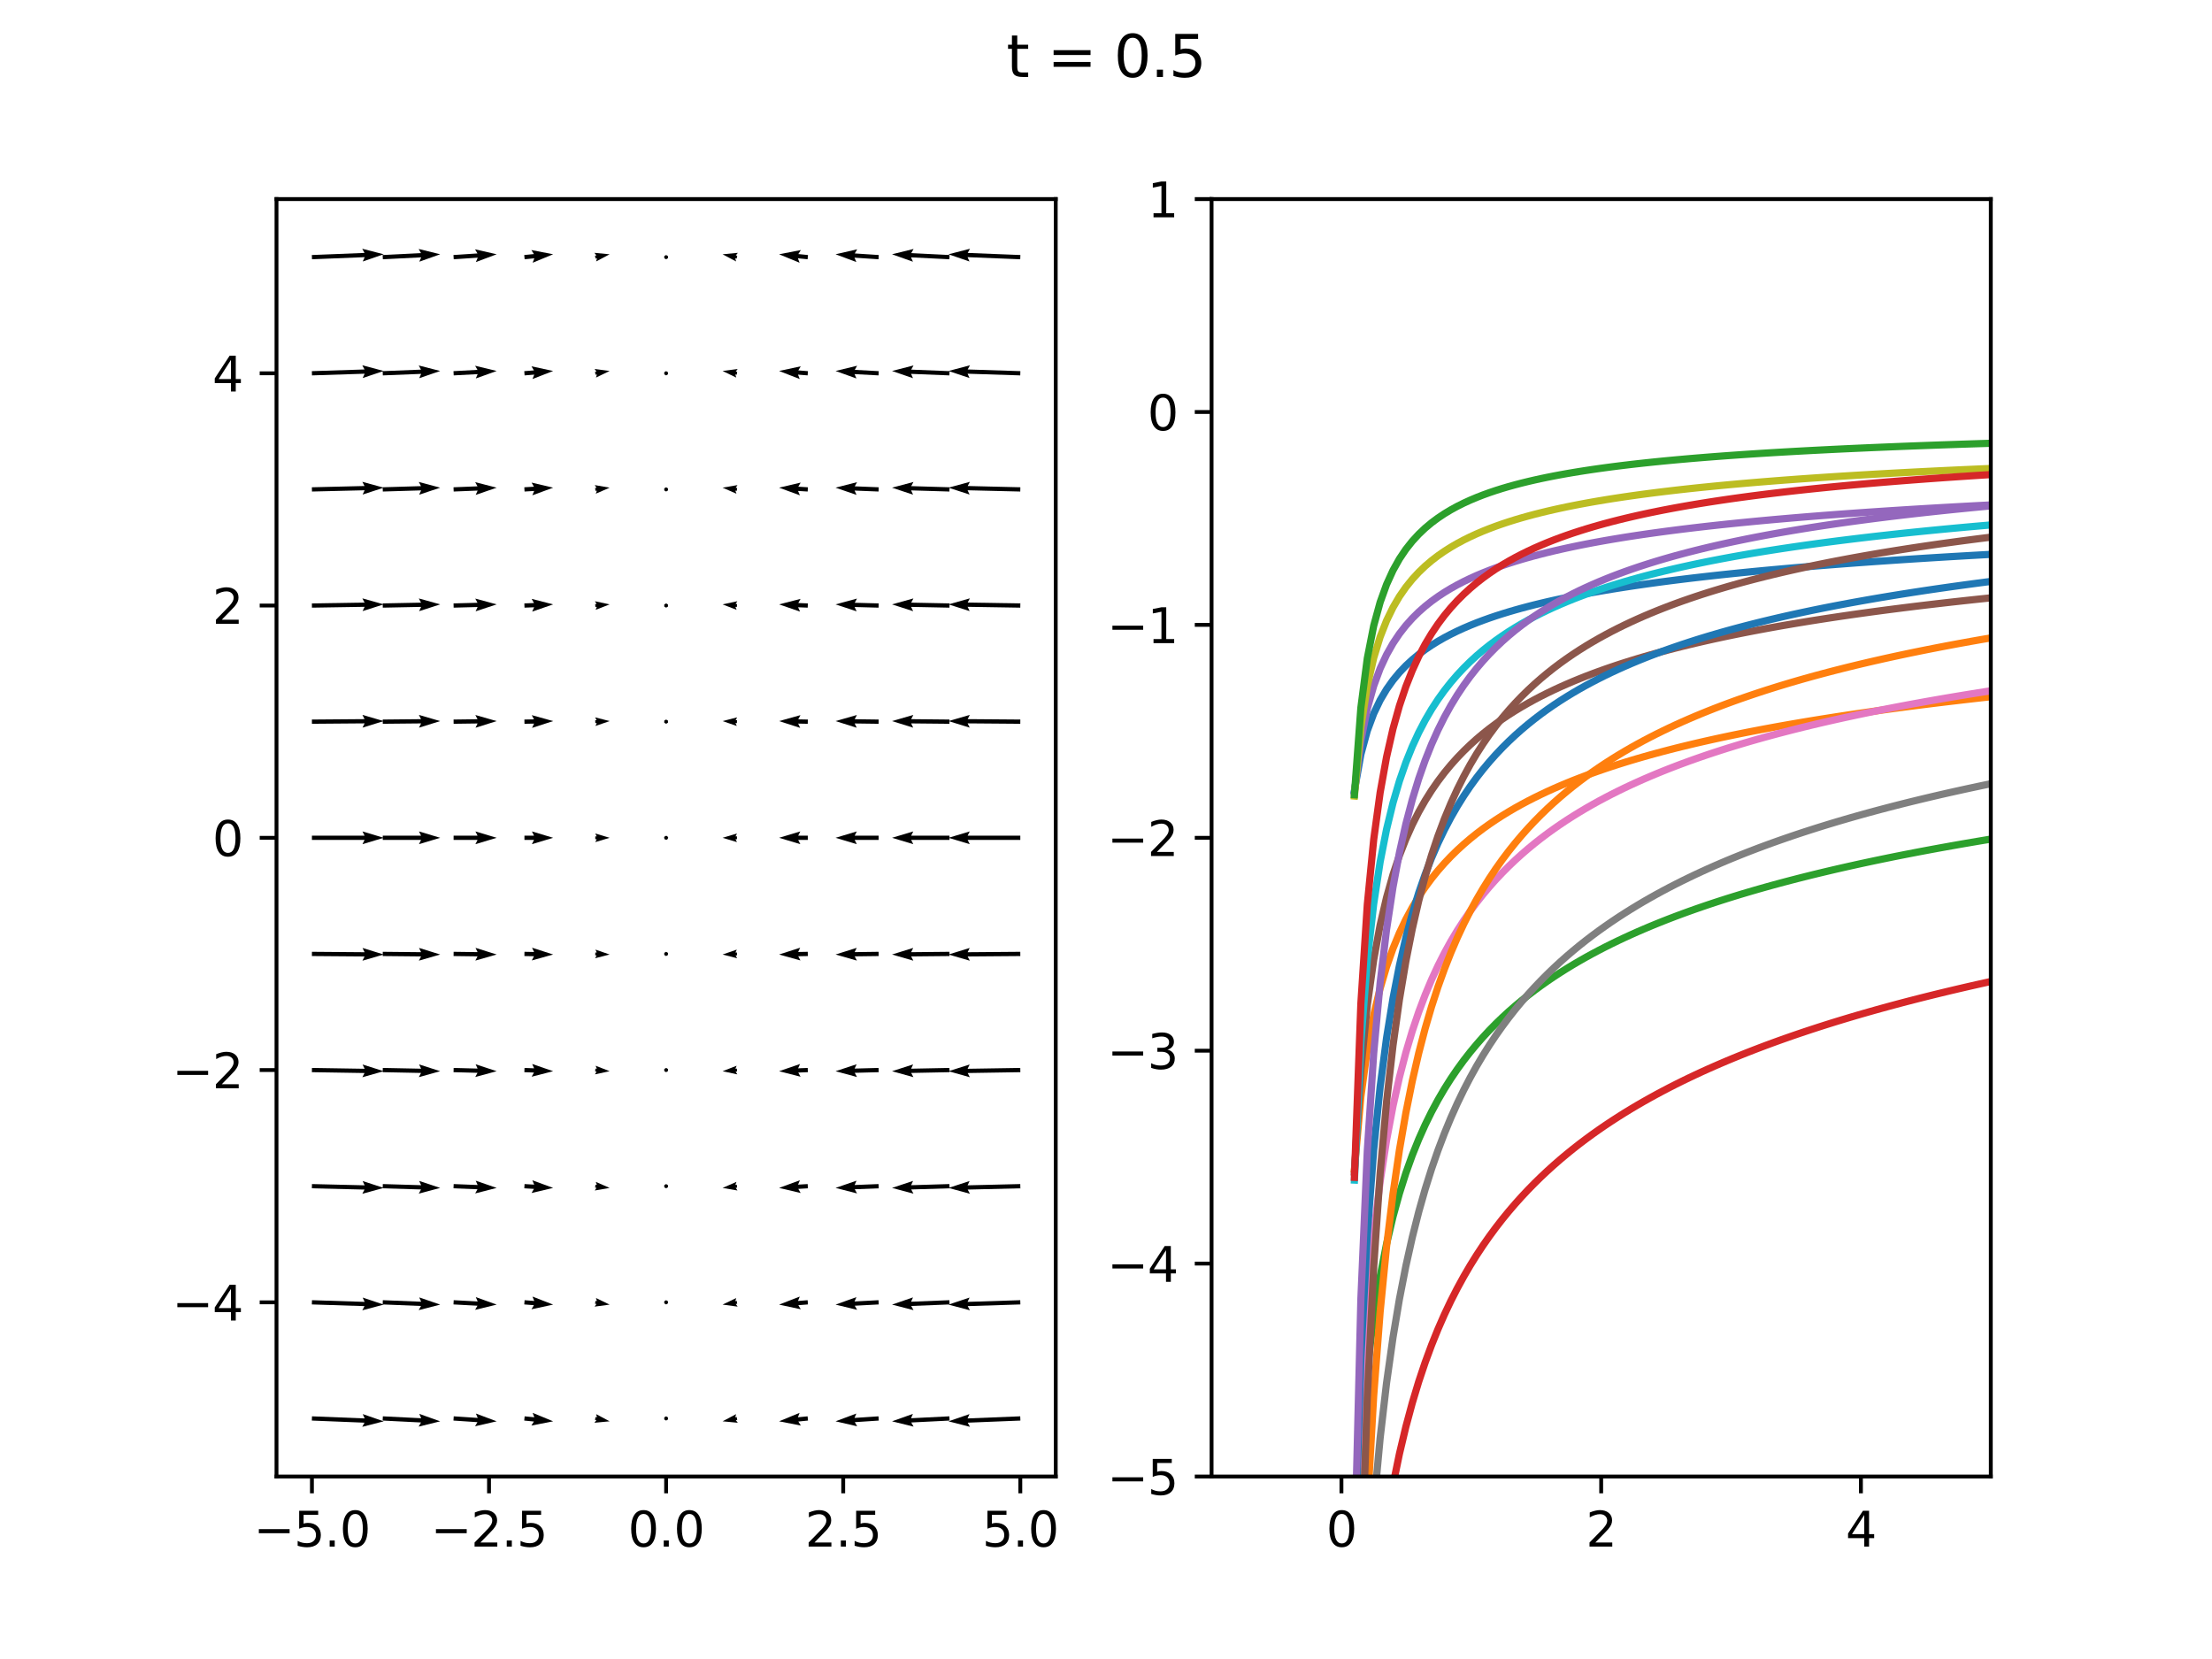 <?xml version="1.0" encoding="utf-8" standalone="no"?>
<!DOCTYPE svg PUBLIC "-//W3C//DTD SVG 1.1//EN"
  "http://www.w3.org/Graphics/SVG/1.1/DTD/svg11.dtd">
<svg xmlns:xlink="http://www.w3.org/1999/xlink" width="460.8pt" height="345.6pt" viewBox="0 0 460.8 345.6" xmlns="http://www.w3.org/2000/svg" version="1.1">
 <defs>
  <style type="text/css">*{stroke-linejoin: round; stroke-linecap: butt}</style>
 </defs>
 <g id="figure_1">
  <g id="patch_1">
   <path d="M 0 345.6 
L 460.8 345.6 
L 460.8 0 
L 0 0 
z
" style="fill: #ffffff"/>
  </g>
  <g id="axes_1">
   <g id="patch_2">
    <path d="M 57.6 307.584 
L 219.927 307.584 
L 219.927 41.472 
L 57.6 41.472 
z
" style="fill: #ffffff"/>
   </g>
   <g id="Quiver_1">
    <path d="M 64.996 295.046 
L 75.973 295.485 
L 75.566 294.582 
L 79.936 296.086 
L 75.46 297.236 
L 75.937 296.369 
L 64.961 295.93 
L 64.996 295.046 
" clip-path="url(#p36856af771)"/>
    <path d="M 79.758 295.046 
L 87.744 295.445 
L 87.346 294.539 
L 91.702 296.086 
L 87.214 297.192 
L 87.7 296.329 
L 79.713 295.93 
L 79.758 295.046 
" clip-path="url(#p36856af771)"/>
    <path d="M 94.522 295.046 
L 99.521 295.38 
L 99.138 294.467 
L 103.467 296.086 
L 98.962 297.117 
L 99.462 296.263 
L 94.463 295.93 
L 94.522 295.046 
" clip-path="url(#p36856af771)"/>
    <path d="M 109.294 295.047 
L 111.312 295.249 
L 110.96 294.324 
L 115.233 296.086 
L 110.695 296.967 
L 111.224 296.13 
L 109.206 295.929 
L 109.294 295.047 
" clip-path="url(#p36856af771)"/>
    <path d="M 124.066 295.189 
L 124.366 295.249 
L 124.186 294.591 
L 126.998 296.086 
L 123.827 296.385 
L 124.246 295.847 
L 123.947 295.787 
L 124.066 295.189 
" clip-path="url(#p36856af771)"/>
    <path d="M 138.764 295.931 
L 139.147 295.709 
L 139.147 295.267 
L 138.764 295.045 
L 138.38 295.267 
L 138.38 295.709 
L 138.764 295.931 
L 139.147 295.709 
" clip-path="url(#p36856af771)"/>
    <path d="M 153.58 295.787 
L 153.281 295.847 
L 153.7 296.385 
L 150.529 296.086 
L 153.341 294.591 
L 153.162 295.249 
L 153.461 295.189 
L 153.58 295.787 
" clip-path="url(#p36856af771)"/>
    <path d="M 168.322 295.929 
L 166.303 296.13 
L 166.832 296.967 
L 162.295 296.086 
L 166.568 294.324 
L 166.215 295.249 
L 168.234 295.047 
L 168.322 295.929 
" clip-path="url(#p36856af771)"/>
    <path d="M 183.064 295.93 
L 178.065 296.263 
L 178.566 297.117 
L 174.06 296.086 
L 178.389 294.467 
L 178.006 295.38 
L 183.005 295.046 
L 183.064 295.93 
" clip-path="url(#p36856af771)"/>
    <path d="M 197.814 295.93 
L 189.827 296.329 
L 190.313 297.192 
L 185.826 296.086 
L 190.181 294.539 
L 189.783 295.445 
L 197.77 295.046 
L 197.814 295.93 
" clip-path="url(#p36856af771)"/>
    <path d="M 212.566 295.93 
L 201.59 296.369 
L 202.068 297.236 
L 197.591 296.086 
L 201.961 294.582 
L 201.555 295.485 
L 212.531 295.046 
L 212.566 295.93 
" clip-path="url(#p36856af771)"/>
    <path d="M 64.993 270.854 
L 75.968 271.205 
L 75.554 270.306 
L 79.936 271.775 
L 75.469 272.961 
L 75.94 272.09 
L 64.964 271.738 
L 64.993 270.854 
" clip-path="url(#p36856af771)"/>
    <path d="M 79.753 270.854 
L 87.738 271.173 
L 87.331 270.271 
L 91.702 271.775 
L 87.225 272.925 
L 87.703 272.058 
L 79.718 271.738 
L 79.753 270.854 
" clip-path="url(#p36856af771)"/>
    <path d="M 94.516 270.854 
L 99.512 271.12 
L 99.117 270.213 
L 103.467 271.775 
L 98.976 272.865 
L 99.465 272.005 
L 94.469 271.738 
L 94.516 270.854 
" clip-path="url(#p36856af771)"/>
    <path d="M 109.285 270.855 
L 111.296 271.016 
L 110.926 270.098 
L 115.233 271.775 
L 110.714 272.746 
L 111.226 271.898 
L 109.214 271.737 
L 109.285 270.855 
" clip-path="url(#p36856af771)"/>
    <path d="M 124.054 270.997 
L 124.354 271.045 
L 124.15 270.399 
L 126.998 271.775 
L 123.863 272.193 
L 124.258 271.643 
L 123.959 271.595 
L 124.054 270.997 
" clip-path="url(#p36856af771)"/>
    <path d="M 138.764 271.739 
L 139.147 271.517 
L 139.147 271.075 
L 138.764 270.853 
L 138.38 271.075 
L 138.38 271.517 
L 138.764 271.739 
L 139.147 271.517 
" clip-path="url(#p36856af771)"/>
    <path d="M 153.569 271.595 
L 153.269 271.643 
L 153.664 272.193 
L 150.529 271.775 
L 153.377 270.399 
L 153.174 271.045 
L 153.473 270.997 
L 153.569 271.595 
" clip-path="url(#p36856af771)"/>
    <path d="M 168.313 271.737 
L 166.302 271.898 
L 166.814 272.746 
L 162.295 271.775 
L 166.602 270.098 
L 166.231 271.016 
L 168.242 270.855 
L 168.313 271.737 
" clip-path="url(#p36856af771)"/>
    <path d="M 183.058 271.738 
L 178.062 272.005 
L 178.552 272.865 
L 174.06 271.775 
L 178.41 270.213 
L 178.015 271.12 
L 183.011 270.854 
L 183.058 271.738 
" clip-path="url(#p36856af771)"/>
    <path d="M 197.809 271.738 
L 189.824 272.058 
L 190.302 272.925 
L 185.826 271.775 
L 190.196 270.271 
L 189.789 271.173 
L 197.774 270.854 
L 197.809 271.738 
" clip-path="url(#p36856af771)"/>
    <path d="M 212.563 271.738 
L 201.588 272.09 
L 202.058 272.961 
L 197.591 271.775 
L 201.973 270.306 
L 201.559 271.205 
L 212.535 270.854 
L 212.563 271.738 
" clip-path="url(#p36856af771)"/>
    <path d="M 64.989 246.661 
L 75.964 246.925 
L 75.542 246.029 
L 79.936 247.463 
L 75.479 248.685 
L 75.942 247.81 
L 64.968 247.547 
L 64.989 246.661 
" clip-path="url(#p36856af771)"/>
    <path d="M 79.749 246.661 
L 87.732 246.901 
L 87.316 246.003 
L 91.702 247.463 
L 87.237 248.658 
L 87.706 247.786 
L 79.722 247.547 
L 79.749 246.661 
" clip-path="url(#p36856af771)"/>
    <path d="M 94.51 246.662 
L 99.504 246.861 
L 99.097 245.959 
L 103.467 247.463 
L 98.991 248.613 
L 99.468 247.746 
L 94.475 247.546 
L 94.51 246.662 
" clip-path="url(#p36856af771)"/>
    <path d="M 109.276 246.662 
L 111.282 246.782 
L 110.893 245.872 
L 115.233 247.463 
L 110.734 248.524 
L 111.229 247.666 
L 109.223 247.546 
L 109.276 246.662 
" clip-path="url(#p36856af771)"/>
    <path d="M 124.043 246.805 
L 124.342 246.841 
L 124.114 246.207 
L 126.998 247.463 
L 123.899 248.001 
L 124.27 247.439 
L 123.971 247.403 
L 124.043 246.805 
" clip-path="url(#p36856af771)"/>
    <path d="M 138.764 247.547 
L 139.147 247.325 
L 139.147 246.883 
L 138.764 246.661 
L 138.38 246.883 
L 138.38 247.325 
L 138.764 247.547 
L 139.147 247.325 
" clip-path="url(#p36856af771)"/>
    <path d="M 153.557 247.403 
L 153.257 247.439 
L 153.628 248.001 
L 150.529 247.463 
L 153.413 246.207 
L 153.186 246.841 
L 153.485 246.805 
L 153.557 247.403 
" clip-path="url(#p36856af771)"/>
    <path d="M 168.304 247.546 
L 166.298 247.666 
L 166.793 248.524 
L 162.295 247.463 
L 166.634 245.872 
L 166.245 246.782 
L 168.251 246.662 
L 168.304 247.546 
" clip-path="url(#p36856af771)"/>
    <path d="M 183.052 247.546 
L 178.059 247.746 
L 178.537 248.613 
L 174.06 247.463 
L 178.431 245.959 
L 178.024 246.861 
L 183.017 246.662 
L 183.052 247.546 
" clip-path="url(#p36856af771)"/>
    <path d="M 197.805 247.547 
L 189.821 247.786 
L 190.29 248.658 
L 185.826 247.463 
L 190.211 246.003 
L 189.795 246.901 
L 197.778 246.661 
L 197.805 247.547 
" clip-path="url(#p36856af771)"/>
    <path d="M 212.559 247.547 
L 201.585 247.81 
L 202.049 248.685 
L 197.591 247.463 
L 201.985 246.029 
L 201.564 246.925 
L 212.538 246.661 
L 212.559 247.547 
" clip-path="url(#p36856af771)"/>
    <path d="M 64.986 222.469 
L 75.959 222.645 
L 75.531 221.753 
L 79.936 223.151 
L 75.488 224.408 
L 75.945 223.53 
L 64.971 223.355 
L 64.986 222.469 
" clip-path="url(#p36856af771)"/>
    <path d="M 79.744 222.469 
L 87.727 222.629 
L 87.302 221.735 
L 91.702 223.151 
L 87.249 224.391 
L 87.709 223.514 
L 79.727 223.355 
L 79.744 222.469 
" clip-path="url(#p36856af771)"/>
    <path d="M 94.504 222.469 
L 99.496 222.603 
L 99.077 221.706 
L 103.467 223.151 
L 99.006 224.361 
L 99.472 223.488 
L 94.481 223.355 
L 94.504 222.469 
" clip-path="url(#p36856af771)"/>
    <path d="M 109.267 222.47 
L 111.269 222.55 
L 110.862 221.647 
L 115.233 223.151 
L 110.756 224.301 
L 111.234 223.434 
L 109.232 223.354 
L 109.267 222.47 
" clip-path="url(#p36856af771)"/>
    <path d="M 124.031 222.613 
L 124.33 222.637 
L 124.078 222.015 
L 126.998 223.151 
L 123.935 223.809 
L 124.282 223.235 
L 123.983 223.211 
L 124.031 222.613 
" clip-path="url(#p36856af771)"/>
    <path d="M 138.764 223.355 
L 139.147 223.133 
L 139.147 222.691 
L 138.764 222.469 
L 138.38 222.691 
L 138.38 223.133 
L 138.764 223.355 
L 139.147 223.133 
" clip-path="url(#p36856af771)"/>
    <path d="M 153.545 223.211 
L 153.245 223.235 
L 153.592 223.809 
L 150.529 223.151 
L 153.449 222.015 
L 153.198 222.637 
L 153.497 222.613 
L 153.545 223.211 
" clip-path="url(#p36856af771)"/>
    <path d="M 168.295 223.354 
L 166.293 223.434 
L 166.771 224.301 
L 162.295 223.151 
L 166.665 221.647 
L 166.258 222.55 
L 168.26 222.47 
L 168.295 223.354 
" clip-path="url(#p36856af771)"/>
    <path d="M 183.047 223.355 
L 178.055 223.488 
L 178.521 224.361 
L 174.06 223.151 
L 178.45 221.706 
L 178.031 222.603 
L 183.023 222.469 
L 183.047 223.355 
" clip-path="url(#p36856af771)"/>
    <path d="M 197.801 223.355 
L 189.818 223.514 
L 190.278 224.391 
L 185.826 223.151 
L 190.225 221.735 
L 189.8 222.629 
L 197.783 222.469 
L 197.801 223.355 
" clip-path="url(#p36856af771)"/>
    <path d="M 212.556 223.355 
L 201.582 223.53 
L 202.039 224.408 
L 197.591 223.151 
L 201.996 221.753 
L 201.568 222.645 
L 212.542 222.469 
L 212.556 223.355 
" clip-path="url(#p36856af771)"/>
    <path d="M 64.982 198.277 
L 75.956 198.365 
L 75.52 197.476 
L 79.936 198.84 
L 75.499 200.132 
L 75.948 199.25 
L 64.975 199.163 
L 64.982 198.277 
" clip-path="url(#p36856af771)"/>
    <path d="M 79.74 198.277 
L 87.722 198.357 
L 87.288 197.467 
L 91.702 198.84 
L 87.262 200.123 
L 87.713 199.243 
L 79.731 199.163 
L 79.74 198.277 
" clip-path="url(#p36856af771)"/>
    <path d="M 94.498 198.277 
L 99.489 198.344 
L 99.058 197.453 
L 103.467 198.84 
L 99.023 200.109 
L 99.477 199.229 
L 94.487 199.163 
L 94.498 198.277 
" clip-path="url(#p36856af771)"/>
    <path d="M 109.258 198.277 
L 111.258 198.317 
L 110.833 197.423 
L 115.233 198.84 
L 110.78 200.079 
L 111.24 199.203 
L 109.241 199.163 
L 109.258 198.277 
" clip-path="url(#p36856af771)"/>
    <path d="M 124.019 198.421 
L 124.318 198.433 
L 124.043 197.823 
L 126.998 198.84 
L 123.971 199.617 
L 124.294 199.031 
L 123.995 199.019 
L 124.019 198.421 
" clip-path="url(#p36856af771)"/>
    <path d="M 138.764 199.163 
L 139.147 198.941 
L 139.147 198.499 
L 138.764 198.277 
L 138.38 198.499 
L 138.38 198.941 
L 138.764 199.163 
L 139.147 198.941 
" clip-path="url(#p36856af771)"/>
    <path d="M 153.533 199.019 
L 153.233 199.031 
L 153.557 199.617 
L 150.529 198.84 
L 153.485 197.823 
L 153.21 198.433 
L 153.509 198.421 
L 153.533 199.019 
" clip-path="url(#p36856af771)"/>
    <path d="M 168.287 199.163 
L 166.287 199.203 
L 166.747 200.079 
L 162.295 198.84 
L 166.694 197.423 
L 166.269 198.317 
L 168.269 198.277 
L 168.287 199.163 
" clip-path="url(#p36856af771)"/>
    <path d="M 183.041 199.163 
L 178.05 199.229 
L 178.504 200.109 
L 174.06 198.84 
L 178.469 197.453 
L 178.038 198.344 
L 183.029 198.277 
L 183.041 199.163 
" clip-path="url(#p36856af771)"/>
    <path d="M 197.796 199.163 
L 189.814 199.243 
L 190.266 200.123 
L 185.826 198.84 
L 190.239 197.467 
L 189.805 198.357 
L 197.787 198.277 
L 197.796 199.163 
" clip-path="url(#p36856af771)"/>
    <path d="M 212.552 199.163 
L 201.579 199.25 
L 202.029 200.132 
L 197.591 198.84 
L 202.007 197.476 
L 201.572 198.365 
L 212.545 198.277 
L 212.552 199.163 
" clip-path="url(#p36856af771)"/>
    <path d="M 64.979 174.085 
L 75.952 174.085 
L 75.509 173.2 
L 79.936 174.528 
L 75.509 175.856 
L 75.952 174.971 
L 64.979 174.971 
L 64.979 174.085 
" clip-path="url(#p36856af771)"/>
    <path d="M 79.736 174.085 
L 87.717 174.085 
L 87.275 173.2 
L 91.702 174.528 
L 87.275 175.856 
L 87.717 174.971 
L 79.736 174.971 
L 79.736 174.085 
" clip-path="url(#p36856af771)"/>
    <path d="M 94.493 174.085 
L 99.483 174.085 
L 99.04 173.2 
L 103.467 174.528 
L 99.04 175.856 
L 99.483 174.971 
L 94.493 174.971 
L 94.493 174.085 
" clip-path="url(#p36856af771)"/>
    <path d="M 109.25 174.085 
L 111.248 174.085 
L 110.806 173.2 
L 115.233 174.528 
L 110.806 175.856 
L 111.248 174.971 
L 109.25 174.971 
L 109.25 174.085 
" clip-path="url(#p36856af771)"/>
    <path d="M 124.007 174.229 
L 124.306 174.229 
L 124.007 173.631 
L 126.998 174.528 
L 124.007 175.425 
L 124.306 174.827 
L 124.007 174.827 
L 124.007 174.229 
" clip-path="url(#p36856af771)"/>
    <path d="M 139.206 174.528 
L 138.985 174.145 
L 138.542 174.145 
L 138.321 174.528 
L 138.542 174.911 
L 138.985 174.911 
L 139.206 174.528 
L 138.985 174.145 
" clip-path="url(#p36856af771)"/>
    <path d="M 153.521 174.827 
L 153.222 174.827 
L 153.521 175.425 
L 150.529 174.528 
L 153.521 173.631 
L 153.222 174.229 
L 153.521 174.229 
L 153.521 174.827 
" clip-path="url(#p36856af771)"/>
    <path d="M 168.278 174.971 
L 166.279 174.971 
L 166.722 175.856 
L 162.295 174.528 
L 166.722 173.2 
L 166.279 174.085 
L 168.278 174.085 
L 168.278 174.971 
" clip-path="url(#p36856af771)"/>
    <path d="M 183.035 174.971 
L 178.044 174.971 
L 178.487 175.856 
L 174.06 174.528 
L 178.487 173.2 
L 178.044 174.085 
L 183.035 174.085 
L 183.035 174.971 
" clip-path="url(#p36856af771)"/>
    <path d="M 197.792 174.971 
L 189.81 174.971 
L 190.253 175.856 
L 185.826 174.528 
L 190.253 173.2 
L 189.81 174.085 
L 197.792 174.085 
L 197.792 174.971 
" clip-path="url(#p36856af771)"/>
    <path d="M 212.549 174.971 
L 201.575 174.971 
L 202.018 175.856 
L 197.591 174.528 
L 202.018 173.2 
L 201.575 174.085 
L 212.549 174.085 
L 212.549 174.971 
" clip-path="url(#p36856af771)"/>
    <path d="M 64.975 149.893 
L 75.948 149.806 
L 75.499 148.924 
L 79.936 150.216 
L 75.52 151.58 
L 75.956 150.691 
L 64.982 150.779 
L 64.975 149.893 
" clip-path="url(#p36856af771)"/>
    <path d="M 79.731 149.893 
L 87.713 149.813 
L 87.262 148.933 
L 91.702 150.216 
L 87.288 151.589 
L 87.722 150.699 
L 79.74 150.779 
L 79.731 149.893 
" clip-path="url(#p36856af771)"/>
    <path d="M 94.487 149.893 
L 99.477 149.827 
L 99.023 148.947 
L 103.467 150.216 
L 99.058 151.603 
L 99.489 150.712 
L 94.498 150.779 
L 94.487 149.893 
" clip-path="url(#p36856af771)"/>
    <path d="M 109.241 149.893 
L 111.24 149.853 
L 110.78 148.977 
L 115.233 150.216 
L 110.833 151.633 
L 111.258 150.739 
L 109.258 150.779 
L 109.241 149.893 
" clip-path="url(#p36856af771)"/>
    <path d="M 123.995 150.037 
L 124.294 150.025 
L 123.971 149.439 
L 126.998 150.216 
L 124.043 151.233 
L 124.318 150.623 
L 124.019 150.635 
L 123.995 150.037 
" clip-path="url(#p36856af771)"/>
    <path d="M 138.764 149.893 
L 138.38 150.115 
L 138.38 150.557 
L 138.764 150.779 
L 139.147 150.557 
L 139.147 150.115 
L 138.764 149.893 
L 138.38 150.115 
" clip-path="url(#p36856af771)"/>
    <path d="M 153.509 150.635 
L 153.21 150.623 
L 153.485 151.233 
L 150.529 150.216 
L 153.557 149.439 
L 153.233 150.025 
L 153.533 150.037 
L 153.509 150.635 
" clip-path="url(#p36856af771)"/>
    <path d="M 168.269 150.779 
L 166.269 150.739 
L 166.694 151.633 
L 162.295 150.216 
L 166.747 148.977 
L 166.287 149.853 
L 168.287 149.893 
L 168.269 150.779 
" clip-path="url(#p36856af771)"/>
    <path d="M 183.029 150.779 
L 178.038 150.712 
L 178.469 151.603 
L 174.06 150.216 
L 178.504 148.947 
L 178.05 149.827 
L 183.041 149.893 
L 183.029 150.779 
" clip-path="url(#p36856af771)"/>
    <path d="M 197.787 150.779 
L 189.805 150.699 
L 190.239 151.589 
L 185.826 150.216 
L 190.266 148.933 
L 189.814 149.813 
L 197.796 149.893 
L 197.787 150.779 
" clip-path="url(#p36856af771)"/>
    <path d="M 212.545 150.779 
L 201.572 150.691 
L 202.007 151.58 
L 197.591 150.216 
L 202.029 148.924 
L 201.579 149.806 
L 212.552 149.893 
L 212.545 150.779 
" clip-path="url(#p36856af771)"/>
    <path d="M 64.971 125.701 
L 75.945 125.526 
L 75.488 124.648 
L 79.936 125.905 
L 75.531 127.303 
L 75.959 126.411 
L 64.986 126.587 
L 64.971 125.701 
" clip-path="url(#p36856af771)"/>
    <path d="M 79.727 125.701 
L 87.709 125.542 
L 87.249 124.665 
L 91.702 125.905 
L 87.302 127.321 
L 87.727 126.427 
L 79.744 126.587 
L 79.727 125.701 
" clip-path="url(#p36856af771)"/>
    <path d="M 94.481 125.701 
L 99.472 125.568 
L 99.006 124.695 
L 103.467 125.905 
L 99.077 127.35 
L 99.496 126.453 
L 94.504 126.587 
L 94.481 125.701 
" clip-path="url(#p36856af771)"/>
    <path d="M 109.232 125.702 
L 111.234 125.622 
L 110.756 124.755 
L 115.233 125.905 
L 110.862 127.409 
L 111.269 126.506 
L 109.267 126.586 
L 109.232 125.702 
" clip-path="url(#p36856af771)"/>
    <path d="M 123.983 125.845 
L 124.282 125.821 
L 123.935 125.247 
L 126.998 125.905 
L 124.078 127.041 
L 124.33 126.419 
L 124.031 126.443 
L 123.983 125.845 
" clip-path="url(#p36856af771)"/>
    <path d="M 138.764 125.701 
L 138.38 125.923 
L 138.38 126.365 
L 138.764 126.587 
L 139.147 126.365 
L 139.147 125.923 
L 138.764 125.701 
L 138.38 125.923 
" clip-path="url(#p36856af771)"/>
    <path d="M 153.497 126.443 
L 153.198 126.419 
L 153.449 127.041 
L 150.529 125.905 
L 153.592 125.247 
L 153.245 125.821 
L 153.545 125.845 
L 153.497 126.443 
" clip-path="url(#p36856af771)"/>
    <path d="M 168.26 126.586 
L 166.258 126.506 
L 166.665 127.409 
L 162.295 125.905 
L 166.771 124.755 
L 166.293 125.622 
L 168.295 125.702 
L 168.26 126.586 
" clip-path="url(#p36856af771)"/>
    <path d="M 183.023 126.587 
L 178.031 126.453 
L 178.45 127.35 
L 174.06 125.905 
L 178.521 124.695 
L 178.055 125.568 
L 183.047 125.701 
L 183.023 126.587 
" clip-path="url(#p36856af771)"/>
    <path d="M 197.783 126.587 
L 189.8 126.427 
L 190.225 127.321 
L 185.826 125.905 
L 190.278 124.665 
L 189.818 125.542 
L 197.801 125.701 
L 197.783 126.587 
" clip-path="url(#p36856af771)"/>
    <path d="M 212.542 126.587 
L 201.568 126.411 
L 201.996 127.303 
L 197.591 125.905 
L 202.039 124.648 
L 201.582 125.526 
L 212.556 125.701 
L 212.542 126.587 
" clip-path="url(#p36856af771)"/>
    <path d="M 64.968 101.509 
L 75.942 101.246 
L 75.479 100.371 
L 79.936 101.593 
L 75.542 103.027 
L 75.964 102.131 
L 64.989 102.395 
L 64.968 101.509 
" clip-path="url(#p36856af771)"/>
    <path d="M 79.722 101.509 
L 87.706 101.27 
L 87.237 100.398 
L 91.702 101.593 
L 87.316 103.053 
L 87.732 102.155 
L 79.749 102.395 
L 79.722 101.509 
" clip-path="url(#p36856af771)"/>
    <path d="M 94.475 101.51 
L 99.468 101.31 
L 98.991 100.443 
L 103.467 101.593 
L 99.097 103.097 
L 99.504 102.195 
L 94.51 102.394 
L 94.475 101.51 
" clip-path="url(#p36856af771)"/>
    <path d="M 109.223 101.51 
L 111.229 101.39 
L 110.734 100.532 
L 115.233 101.593 
L 110.893 103.184 
L 111.282 102.274 
L 109.276 102.394 
L 109.223 101.51 
" clip-path="url(#p36856af771)"/>
    <path d="M 123.971 101.653 
L 124.27 101.617 
L 123.899 101.055 
L 126.998 101.593 
L 124.114 102.849 
L 124.342 102.215 
L 124.043 102.251 
L 123.971 101.653 
" clip-path="url(#p36856af771)"/>
    <path d="M 138.764 101.509 
L 138.38 101.731 
L 138.38 102.173 
L 138.764 102.395 
L 139.147 102.173 
L 139.147 101.731 
L 138.764 101.509 
L 138.38 101.731 
" clip-path="url(#p36856af771)"/>
    <path d="M 153.485 102.251 
L 153.186 102.215 
L 153.413 102.849 
L 150.529 101.593 
L 153.628 101.055 
L 153.257 101.617 
L 153.557 101.653 
L 153.485 102.251 
" clip-path="url(#p36856af771)"/>
    <path d="M 168.251 102.394 
L 166.245 102.274 
L 166.634 103.184 
L 162.295 101.593 
L 166.793 100.532 
L 166.298 101.39 
L 168.304 101.51 
L 168.251 102.394 
" clip-path="url(#p36856af771)"/>
    <path d="M 183.017 102.394 
L 178.024 102.195 
L 178.431 103.097 
L 174.06 101.593 
L 178.537 100.443 
L 178.059 101.31 
L 183.052 101.51 
L 183.017 102.394 
" clip-path="url(#p36856af771)"/>
    <path d="M 197.778 102.395 
L 189.795 102.155 
L 190.211 103.053 
L 185.826 101.593 
L 190.29 100.398 
L 189.821 101.27 
L 197.805 101.509 
L 197.778 102.395 
" clip-path="url(#p36856af771)"/>
    <path d="M 212.538 102.395 
L 201.564 102.131 
L 201.985 103.027 
L 197.591 101.593 
L 202.049 100.371 
L 201.585 101.246 
L 212.559 101.509 
L 212.538 102.395 
" clip-path="url(#p36856af771)"/>
    <path d="M 64.964 77.318 
L 75.94 76.966 
L 75.469 76.095 
L 79.936 77.281 
L 75.554 78.75 
L 75.968 77.851 
L 64.993 78.202 
L 64.964 77.318 
" clip-path="url(#p36856af771)"/>
    <path d="M 79.718 77.318 
L 87.703 76.998 
L 87.225 76.131 
L 91.702 77.281 
L 87.331 78.785 
L 87.738 77.883 
L 79.753 78.202 
L 79.718 77.318 
" clip-path="url(#p36856af771)"/>
    <path d="M 94.469 77.318 
L 99.465 77.051 
L 98.976 76.191 
L 103.467 77.281 
L 99.117 78.843 
L 99.512 77.936 
L 94.516 78.202 
L 94.469 77.318 
" clip-path="url(#p36856af771)"/>
    <path d="M 109.214 77.319 
L 111.226 77.158 
L 110.714 76.31 
L 115.233 77.281 
L 110.926 78.958 
L 111.296 78.04 
L 109.285 78.201 
L 109.214 77.319 
" clip-path="url(#p36856af771)"/>
    <path d="M 123.959 77.461 
L 124.258 77.413 
L 123.863 76.863 
L 126.998 77.281 
L 124.15 78.657 
L 124.354 78.011 
L 124.054 78.059 
L 123.959 77.461 
" clip-path="url(#p36856af771)"/>
    <path d="M 138.764 77.317 
L 138.38 77.539 
L 138.38 77.981 
L 138.764 78.203 
L 139.147 77.981 
L 139.147 77.539 
L 138.764 77.317 
L 138.38 77.539 
" clip-path="url(#p36856af771)"/>
    <path d="M 153.473 78.059 
L 153.174 78.011 
L 153.377 78.657 
L 150.529 77.281 
L 153.664 76.863 
L 153.269 77.413 
L 153.569 77.461 
L 153.473 78.059 
" clip-path="url(#p36856af771)"/>
    <path d="M 168.242 78.201 
L 166.231 78.04 
L 166.602 78.958 
L 162.295 77.281 
L 166.814 76.31 
L 166.302 77.158 
L 168.313 77.319 
L 168.242 78.201 
" clip-path="url(#p36856af771)"/>
    <path d="M 183.011 78.202 
L 178.015 77.936 
L 178.41 78.843 
L 174.06 77.281 
L 178.552 76.191 
L 178.062 77.051 
L 183.058 77.318 
L 183.011 78.202 
" clip-path="url(#p36856af771)"/>
    <path d="M 197.774 78.202 
L 189.789 77.883 
L 190.196 78.785 
L 185.826 77.281 
L 190.302 76.131 
L 189.824 76.998 
L 197.809 77.318 
L 197.774 78.202 
" clip-path="url(#p36856af771)"/>
    <path d="M 212.535 78.202 
L 201.559 77.851 
L 201.973 78.75 
L 197.591 77.281 
L 202.058 76.095 
L 201.588 76.966 
L 212.563 77.318 
L 212.535 78.202 
" clip-path="url(#p36856af771)"/>
    <path d="M 64.961 53.126 
L 75.937 52.687 
L 75.46 51.82 
L 79.936 52.97 
L 75.566 54.474 
L 75.973 53.571 
L 64.996 54.01 
L 64.961 53.126 
" clip-path="url(#p36856af771)"/>
    <path d="M 79.713 53.126 
L 87.7 52.727 
L 87.214 51.864 
L 91.702 52.97 
L 87.346 54.517 
L 87.744 53.611 
L 79.758 54.01 
L 79.713 53.126 
" clip-path="url(#p36856af771)"/>
    <path d="M 94.463 53.126 
L 99.462 52.793 
L 98.962 51.939 
L 103.467 52.97 
L 99.138 54.589 
L 99.521 53.676 
L 94.522 54.01 
L 94.463 53.126 
" clip-path="url(#p36856af771)"/>
    <path d="M 109.206 53.127 
L 111.224 52.926 
L 110.695 52.089 
L 115.233 52.97 
L 110.96 54.732 
L 111.312 53.807 
L 109.294 54.009 
L 109.206 53.127 
" clip-path="url(#p36856af771)"/>
    <path d="M 123.947 53.269 
L 124.246 53.209 
L 123.827 52.671 
L 126.998 52.97 
L 124.186 54.465 
L 124.366 53.807 
L 124.066 53.867 
L 123.947 53.269 
" clip-path="url(#p36856af771)"/>
    <path d="M 138.764 53.125 
L 138.38 53.347 
L 138.38 53.789 
L 138.764 54.011 
L 139.147 53.789 
L 139.147 53.347 
L 138.764 53.125 
L 138.38 53.347 
" clip-path="url(#p36856af771)"/>
    <path d="M 153.461 53.867 
L 153.162 53.807 
L 153.341 54.465 
L 150.529 52.97 
L 153.7 52.671 
L 153.281 53.209 
L 153.58 53.269 
L 153.461 53.867 
" clip-path="url(#p36856af771)"/>
    <path d="M 168.234 54.009 
L 166.215 53.807 
L 166.568 54.732 
L 162.295 52.97 
L 166.832 52.089 
L 166.303 52.926 
L 168.322 53.127 
L 168.234 54.009 
" clip-path="url(#p36856af771)"/>
    <path d="M 183.005 54.01 
L 178.006 53.676 
L 178.389 54.589 
L 174.06 52.97 
L 178.566 51.939 
L 178.065 52.793 
L 183.064 53.126 
L 183.005 54.01 
" clip-path="url(#p36856af771)"/>
    <path d="M 197.77 54.01 
L 189.783 53.611 
L 190.181 54.517 
L 185.826 52.97 
L 190.313 51.864 
L 189.827 52.727 
L 197.814 53.126 
L 197.77 54.01 
" clip-path="url(#p36856af771)"/>
    <path d="M 212.531 54.01 
L 201.555 53.571 
L 201.961 54.474 
L 197.591 52.97 
L 202.068 51.82 
L 201.59 52.687 
L 212.566 53.126 
L 212.531 54.01 
" clip-path="url(#p36856af771)"/>
   </g>
   <g id="matplotlib.axis_1">
    <g id="xtick_1">
     <g id="line2d_1">
      <defs>
       <path id="m20cbb0220c" d="M 0 0 
L 0 3.5 
" style="stroke: #000000; stroke-width: 0.8"/>
      </defs>
      <g>
       <use xlink:href="#m20cbb0220c" x="64.979" y="307.584" style="stroke: #000000; stroke-width: 0.8"/>
      </g>
     </g>
     <g id="text_1">
      <!-- −5.0 -->
      <g transform="translate(52.837 322.182) scale(0.1 -0.1)">
       <defs>
        <path id="DejaVuSans-2212" d="M 678 2272 
L 4684 2272 
L 4684 1741 
L 678 1741 
L 678 2272 
z
" transform="scale(0.016)"/>
        <path id="DejaVuSans-35" d="M 691 4666 
L 3169 4666 
L 3169 4134 
L 1269 4134 
L 1269 2991 
Q 1406 3038 1543 3061 
Q 1681 3084 1819 3084 
Q 2600 3084 3056 2656 
Q 3513 2228 3513 1497 
Q 3513 744 3044 326 
Q 2575 -91 1722 -91 
Q 1428 -91 1123 -41 
Q 819 9 494 109 
L 494 744 
Q 775 591 1075 516 
Q 1375 441 1709 441 
Q 2250 441 2565 725 
Q 2881 1009 2881 1497 
Q 2881 1984 2565 2268 
Q 2250 2553 1709 2553 
Q 1456 2553 1204 2497 
Q 953 2441 691 2322 
L 691 4666 
z
" transform="scale(0.016)"/>
        <path id="DejaVuSans-2e" d="M 684 794 
L 1344 794 
L 1344 0 
L 684 0 
L 684 794 
z
" transform="scale(0.016)"/>
        <path id="DejaVuSans-30" d="M 2034 4250 
Q 1547 4250 1301 3770 
Q 1056 3291 1056 2328 
Q 1056 1369 1301 889 
Q 1547 409 2034 409 
Q 2525 409 2770 889 
Q 3016 1369 3016 2328 
Q 3016 3291 2770 3770 
Q 2525 4250 2034 4250 
z
M 2034 4750 
Q 2819 4750 3233 4129 
Q 3647 3509 3647 2328 
Q 3647 1150 3233 529 
Q 2819 -91 2034 -91 
Q 1250 -91 836 529 
Q 422 1150 422 2328 
Q 422 3509 836 4129 
Q 1250 4750 2034 4750 
z
" transform="scale(0.016)"/>
       </defs>
       <use xlink:href="#DejaVuSans-2212"/>
       <use xlink:href="#DejaVuSans-35" x="83.789"/>
       <use xlink:href="#DejaVuSans-2e" x="147.412"/>
       <use xlink:href="#DejaVuSans-30" x="179.199"/>
      </g>
     </g>
    </g>
    <g id="xtick_2">
     <g id="line2d_2">
      <g>
       <use xlink:href="#m20cbb0220c" x="101.871" y="307.584" style="stroke: #000000; stroke-width: 0.8"/>
      </g>
     </g>
     <g id="text_2">
      <!-- −2.5 -->
      <g transform="translate(89.73 322.182) scale(0.1 -0.1)">
       <defs>
        <path id="DejaVuSans-32" d="M 1228 531 
L 3431 531 
L 3431 0 
L 469 0 
L 469 531 
Q 828 903 1448 1529 
Q 2069 2156 2228 2338 
Q 2531 2678 2651 2914 
Q 2772 3150 2772 3378 
Q 2772 3750 2511 3984 
Q 2250 4219 1831 4219 
Q 1534 4219 1204 4116 
Q 875 4013 500 3803 
L 500 4441 
Q 881 4594 1212 4672 
Q 1544 4750 1819 4750 
Q 2544 4750 2975 4387 
Q 3406 4025 3406 3419 
Q 3406 3131 3298 2873 
Q 3191 2616 2906 2266 
Q 2828 2175 2409 1742 
Q 1991 1309 1228 531 
z
" transform="scale(0.016)"/>
       </defs>
       <use xlink:href="#DejaVuSans-2212"/>
       <use xlink:href="#DejaVuSans-32" x="83.789"/>
       <use xlink:href="#DejaVuSans-2e" x="147.412"/>
       <use xlink:href="#DejaVuSans-35" x="179.199"/>
      </g>
     </g>
    </g>
    <g id="xtick_3">
     <g id="line2d_3">
      <g>
       <use xlink:href="#m20cbb0220c" x="138.764" y="307.584" style="stroke: #000000; stroke-width: 0.8"/>
      </g>
     </g>
     <g id="text_3">
      <!-- 0.0 -->
      <g transform="translate(130.812 322.182) scale(0.1 -0.1)">
       <use xlink:href="#DejaVuSans-30"/>
       <use xlink:href="#DejaVuSans-2e" x="63.623"/>
       <use xlink:href="#DejaVuSans-30" x="95.41"/>
      </g>
     </g>
    </g>
    <g id="xtick_4">
     <g id="line2d_4">
      <g>
       <use xlink:href="#m20cbb0220c" x="175.656" y="307.584" style="stroke: #000000; stroke-width: 0.8"/>
      </g>
     </g>
     <g id="text_4">
      <!-- 2.5 -->
      <g transform="translate(167.705 322.182) scale(0.1 -0.1)">
       <use xlink:href="#DejaVuSans-32"/>
       <use xlink:href="#DejaVuSans-2e" x="63.623"/>
       <use xlink:href="#DejaVuSans-35" x="95.41"/>
      </g>
     </g>
    </g>
    <g id="xtick_5">
     <g id="line2d_5">
      <g>
       <use xlink:href="#m20cbb0220c" x="212.549" y="307.584" style="stroke: #000000; stroke-width: 0.8"/>
      </g>
     </g>
     <g id="text_5">
      <!-- 5.0 -->
      <g transform="translate(204.597 322.182) scale(0.1 -0.1)">
       <use xlink:href="#DejaVuSans-35"/>
       <use xlink:href="#DejaVuSans-2e" x="63.623"/>
       <use xlink:href="#DejaVuSans-30" x="95.41"/>
      </g>
     </g>
    </g>
   </g>
   <g id="matplotlib.axis_2">
    <g id="ytick_1">
     <g id="line2d_6">
      <defs>
       <path id="m59c2cca1b7" d="M 0 0 
L -3.5 0 
" style="stroke: #000000; stroke-width: 0.8"/>
      </defs>
      <g>
       <use xlink:href="#m59c2cca1b7" x="57.6" y="271.296" style="stroke: #000000; stroke-width: 0.8"/>
      </g>
     </g>
     <g id="text_6">
      <!-- −4 -->
      <g transform="translate(35.858 275.095) scale(0.1 -0.1)">
       <defs>
        <path id="DejaVuSans-34" d="M 2419 4116 
L 825 1625 
L 2419 1625 
L 2419 4116 
z
M 2253 4666 
L 3047 4666 
L 3047 1625 
L 3713 1625 
L 3713 1100 
L 3047 1100 
L 3047 0 
L 2419 0 
L 2419 1100 
L 313 1100 
L 313 1709 
L 2253 4666 
z
" transform="scale(0.016)"/>
       </defs>
       <use xlink:href="#DejaVuSans-2212"/>
       <use xlink:href="#DejaVuSans-34" x="83.789"/>
      </g>
     </g>
    </g>
    <g id="ytick_2">
     <g id="line2d_7">
      <g>
       <use xlink:href="#m59c2cca1b7" x="57.6" y="222.912" style="stroke: #000000; stroke-width: 0.8"/>
      </g>
     </g>
     <g id="text_7">
      <!-- −2 -->
      <g transform="translate(35.858 226.711) scale(0.1 -0.1)">
       <use xlink:href="#DejaVuSans-2212"/>
       <use xlink:href="#DejaVuSans-32" x="83.789"/>
      </g>
     </g>
    </g>
    <g id="ytick_3">
     <g id="line2d_8">
      <g>
       <use xlink:href="#m59c2cca1b7" x="57.6" y="174.528" style="stroke: #000000; stroke-width: 0.8"/>
      </g>
     </g>
     <g id="text_8">
      <!-- 0 -->
      <g transform="translate(44.237 178.327) scale(0.1 -0.1)">
       <use xlink:href="#DejaVuSans-30"/>
      </g>
     </g>
    </g>
    <g id="ytick_4">
     <g id="line2d_9">
      <g>
       <use xlink:href="#m59c2cca1b7" x="57.6" y="126.144" style="stroke: #000000; stroke-width: 0.8"/>
      </g>
     </g>
     <g id="text_9">
      <!-- 2 -->
      <g transform="translate(44.237 129.943) scale(0.1 -0.1)">
       <use xlink:href="#DejaVuSans-32"/>
      </g>
     </g>
    </g>
    <g id="ytick_5">
     <g id="line2d_10">
      <g>
       <use xlink:href="#m59c2cca1b7" x="57.6" y="77.76" style="stroke: #000000; stroke-width: 0.8"/>
      </g>
     </g>
     <g id="text_10">
      <!-- 4 -->
      <g transform="translate(44.237 81.559) scale(0.1 -0.1)">
       <use xlink:href="#DejaVuSans-34"/>
      </g>
     </g>
    </g>
   </g>
   <g id="patch_3">
    <path d="M 57.6 307.584 
L 57.6 41.472 
" style="fill: none; stroke: #000000; stroke-width: 0.8; stroke-linejoin: miter; stroke-linecap: square"/>
   </g>
   <g id="patch_4">
    <path d="M 219.927 307.584 
L 219.927 41.472 
" style="fill: none; stroke: #000000; stroke-width: 0.8; stroke-linejoin: miter; stroke-linecap: square"/>
   </g>
   <g id="patch_5">
    <path d="M 57.6 307.584 
L 219.927 307.584 
" style="fill: none; stroke: #000000; stroke-width: 0.8; stroke-linejoin: miter; stroke-linecap: square"/>
   </g>
   <g id="patch_6">
    <path d="M 57.6 41.472 
L 219.927 41.472 
" style="fill: none; stroke: #000000; stroke-width: 0.8; stroke-linejoin: miter; stroke-linecap: square"/>
   </g>
  </g>
  <g id="axes_2">
   <g id="patch_7">
    <path d="M 252.393 307.584 
L 414.72 307.584 
L 414.72 41.472 
L 252.393 41.472 
z
" style="fill: #ffffff"/>
   </g>
   <g id="matplotlib.axis_3">
    <g id="xtick_6">
     <g id="line2d_11">
      <g>
       <use xlink:href="#m20cbb0220c" x="279.447" y="307.584" style="stroke: #000000; stroke-width: 0.8"/>
      </g>
     </g>
     <g id="text_11">
      <!-- 0 -->
      <g transform="translate(276.266 322.182) scale(0.1 -0.1)">
       <use xlink:href="#DejaVuSans-30"/>
      </g>
     </g>
    </g>
    <g id="xtick_7">
     <g id="line2d_12">
      <g>
       <use xlink:href="#m20cbb0220c" x="333.556" y="307.584" style="stroke: #000000; stroke-width: 0.8"/>
      </g>
     </g>
     <g id="text_12">
      <!-- 2 -->
      <g transform="translate(330.375 322.182) scale(0.1 -0.1)">
       <use xlink:href="#DejaVuSans-32"/>
      </g>
     </g>
    </g>
    <g id="xtick_8">
     <g id="line2d_13">
      <g>
       <use xlink:href="#m20cbb0220c" x="387.665" y="307.584" style="stroke: #000000; stroke-width: 0.8"/>
      </g>
     </g>
     <g id="text_13">
      <!-- 4 -->
      <g transform="translate(384.484 322.182) scale(0.1 -0.1)">
       <use xlink:href="#DejaVuSans-34"/>
      </g>
     </g>
    </g>
   </g>
   <g id="matplotlib.axis_4">
    <g id="ytick_6">
     <g id="line2d_14">
      <g>
       <use xlink:href="#m59c2cca1b7" x="252.393" y="307.584" style="stroke: #000000; stroke-width: 0.8"/>
      </g>
     </g>
     <g id="text_14">
      <!-- −5 -->
      <g transform="translate(230.651 311.383) scale(0.1 -0.1)">
       <use xlink:href="#DejaVuSans-2212"/>
       <use xlink:href="#DejaVuSans-35" x="83.789"/>
      </g>
     </g>
    </g>
    <g id="ytick_7">
     <g id="line2d_15">
      <g>
       <use xlink:href="#m59c2cca1b7" x="252.393" y="263.232" style="stroke: #000000; stroke-width: 0.8"/>
      </g>
     </g>
     <g id="text_15">
      <!-- −4 -->
      <g transform="translate(230.651 267.031) scale(0.1 -0.1)">
       <use xlink:href="#DejaVuSans-2212"/>
       <use xlink:href="#DejaVuSans-34" x="83.789"/>
      </g>
     </g>
    </g>
    <g id="ytick_8">
     <g id="line2d_16">
      <g>
       <use xlink:href="#m59c2cca1b7" x="252.393" y="218.88" style="stroke: #000000; stroke-width: 0.8"/>
      </g>
     </g>
     <g id="text_16">
      <!-- −3 -->
      <g transform="translate(230.651 222.679) scale(0.1 -0.1)">
       <defs>
        <path id="DejaVuSans-33" d="M 2597 2516 
Q 3050 2419 3304 2112 
Q 3559 1806 3559 1356 
Q 3559 666 3084 287 
Q 2609 -91 1734 -91 
Q 1441 -91 1130 -33 
Q 819 25 488 141 
L 488 750 
Q 750 597 1062 519 
Q 1375 441 1716 441 
Q 2309 441 2620 675 
Q 2931 909 2931 1356 
Q 2931 1769 2642 2001 
Q 2353 2234 1838 2234 
L 1294 2234 
L 1294 2753 
L 1863 2753 
Q 2328 2753 2575 2939 
Q 2822 3125 2822 3475 
Q 2822 3834 2567 4026 
Q 2313 4219 1838 4219 
Q 1578 4219 1281 4162 
Q 984 4106 628 3988 
L 628 4550 
Q 988 4650 1302 4700 
Q 1616 4750 1894 4750 
Q 2613 4750 3031 4423 
Q 3450 4097 3450 3541 
Q 3450 3153 3228 2886 
Q 3006 2619 2597 2516 
z
" transform="scale(0.016)"/>
       </defs>
       <use xlink:href="#DejaVuSans-2212"/>
       <use xlink:href="#DejaVuSans-33" x="83.789"/>
      </g>
     </g>
    </g>
    <g id="ytick_9">
     <g id="line2d_17">
      <g>
       <use xlink:href="#m59c2cca1b7" x="252.393" y="174.528" style="stroke: #000000; stroke-width: 0.8"/>
      </g>
     </g>
     <g id="text_17">
      <!-- −2 -->
      <g transform="translate(230.651 178.327) scale(0.1 -0.1)">
       <use xlink:href="#DejaVuSans-2212"/>
       <use xlink:href="#DejaVuSans-32" x="83.789"/>
      </g>
     </g>
    </g>
    <g id="ytick_10">
     <g id="line2d_18">
      <g>
       <use xlink:href="#m59c2cca1b7" x="252.393" y="130.176" style="stroke: #000000; stroke-width: 0.8"/>
      </g>
     </g>
     <g id="text_18">
      <!-- −1 -->
      <g transform="translate(230.651 133.975) scale(0.1 -0.1)">
       <defs>
        <path id="DejaVuSans-31" d="M 794 531 
L 1825 531 
L 1825 4091 
L 703 3866 
L 703 4441 
L 1819 4666 
L 2450 4666 
L 2450 531 
L 3481 531 
L 3481 0 
L 794 0 
L 794 531 
z
" transform="scale(0.016)"/>
       </defs>
       <use xlink:href="#DejaVuSans-2212"/>
       <use xlink:href="#DejaVuSans-31" x="83.789"/>
      </g>
     </g>
    </g>
    <g id="ytick_11">
     <g id="line2d_19">
      <g>
       <use xlink:href="#m59c2cca1b7" x="252.393" y="85.824" style="stroke: #000000; stroke-width: 0.8"/>
      </g>
     </g>
     <g id="text_19">
      <!-- 0 -->
      <g transform="translate(239.03 89.623) scale(0.1 -0.1)">
       <use xlink:href="#DejaVuSans-30"/>
      </g>
     </g>
    </g>
    <g id="ytick_12">
     <g id="line2d_20">
      <g>
       <use xlink:href="#m59c2cca1b7" x="252.393" y="41.472" style="stroke: #000000; stroke-width: 0.8"/>
      </g>
     </g>
     <g id="text_20">
      <!-- 1 -->
      <g transform="translate(239.03 45.271) scale(0.1 -0.1)">
       <use xlink:href="#DejaVuSans-31"/>
      </g>
     </g>
    </g>
   </g>
   <g id="line2d_21">
    <path d="M 282.153 164.694 
L 283.492 157.151 
L 284.831 152.23 
L 286.17 148.643 
L 287.509 145.854 
L 288.848 143.591 
L 290.187 141.7 
L 291.526 140.082 
L 292.865 138.675 
L 294.204 137.433 
L 295.543 136.324 
L 296.882 135.325 
L 298.221 134.418 
L 299.561 133.588 
L 300.9 132.825 
L 302.239 132.119 
L 303.578 131.463 
L 304.917 130.85 
L 306.256 130.277 
L 307.595 129.739 
L 308.934 129.232 
L 310.273 128.752 
L 311.612 128.298 
L 312.951 127.868 
L 314.29 127.458 
L 315.629 127.067 
L 316.968 126.694 
L 318.307 126.337 
L 319.647 125.996 
L 320.986 125.668 
L 322.325 125.353 
L 323.664 125.05 
L 325.003 124.759 
L 326.342 124.478 
L 327.681 124.207 
L 329.02 123.945 
L 330.359 123.692 
L 331.698 123.447 
L 333.037 123.209 
L 334.376 122.979 
L 335.715 122.756 
L 337.054 122.54 
L 338.393 122.33 
L 339.732 122.125 
L 341.072 121.926 
L 342.411 121.733 
L 343.75 121.544 
L 345.089 121.361 
L 346.428 121.182 
L 347.767 121.007 
L 349.106 120.837 
L 350.445 120.671 
L 351.784 120.508 
L 353.123 120.35 
L 354.462 120.195 
L 355.801 120.043 
L 357.14 119.894 
L 358.479 119.749 
L 359.818 119.607 
L 361.157 119.468 
L 362.497 119.331 
L 363.836 119.198 
L 365.175 119.066 
L 366.514 118.938 
L 367.853 118.812 
L 369.192 118.688 
L 370.531 118.567 
L 371.87 118.447 
L 373.209 118.33 
L 374.548 118.215 
L 375.887 118.102 
L 377.226 117.991 
L 378.565 117.882 
L 379.904 117.775 
L 381.243 117.669 
L 382.582 117.565 
L 383.922 117.463 
L 385.261 117.362 
L 386.6 117.263 
L 387.939 117.166 
L 389.278 117.07 
L 390.617 116.975 
L 391.956 116.882 
L 393.295 116.791 
L 394.634 116.7 
L 395.973 116.611 
L 397.312 116.523 
L 398.651 116.437 
L 399.99 116.351 
L 401.329 116.267 
L 402.668 116.184 
L 404.007 116.102 
L 405.347 116.021 
L 406.686 115.941 
L 408.025 115.863 
L 409.364 115.785 
L 410.703 115.708 
L 412.042 115.633 
L 413.381 115.558 
L 414.72 115.484 
" clip-path="url(#p6feff60502)" style="fill: none; stroke: #1f77b4; stroke-width: 1.5; stroke-linecap: square"/>
   </g>
   <g id="line2d_22">
    <path d="M 282.153 243.564 
L 283.492 228.479 
L 284.831 218.635 
L 286.17 211.461 
L 287.509 205.883 
L 288.848 201.359 
L 290.187 197.576 
L 291.526 194.341 
L 292.865 191.526 
L 294.204 189.042 
L 295.543 186.824 
L 296.882 184.827 
L 298.221 183.012 
L 299.561 181.352 
L 300.9 179.825 
L 302.239 178.413 
L 303.578 177.101 
L 304.917 175.877 
L 306.256 174.731 
L 307.595 173.654 
L 308.934 172.639 
L 310.273 171.681 
L 311.612 170.773 
L 312.951 169.911 
L 314.29 169.091 
L 315.629 168.31 
L 316.968 167.564 
L 318.307 166.851 
L 319.647 166.167 
L 320.986 165.512 
L 322.325 164.882 
L 323.664 164.277 
L 325.003 163.694 
L 326.342 163.132 
L 327.681 162.589 
L 329.02 162.066 
L 330.359 161.559 
L 331.698 161.069 
L 333.037 160.595 
L 334.376 160.135 
L 335.715 159.689 
L 337.054 159.256 
L 338.393 158.835 
L 339.732 158.426 
L 341.072 158.029 
L 342.411 157.642 
L 343.75 157.265 
L 345.089 156.898 
L 346.428 156.54 
L 347.767 156.191 
L 349.106 155.85 
L 350.445 155.517 
L 351.784 155.193 
L 353.123 154.875 
L 354.462 154.565 
L 355.801 154.262 
L 357.14 153.965 
L 358.479 153.674 
L 359.818 153.39 
L 361.157 153.111 
L 362.497 152.839 
L 363.836 152.571 
L 365.175 152.309 
L 366.514 152.052 
L 367.853 151.8 
L 369.192 151.552 
L 370.531 151.309 
L 371.87 151.071 
L 373.209 150.836 
L 374.548 150.606 
L 375.887 150.38 
L 377.226 150.158 
L 378.565 149.94 
L 379.904 149.725 
L 381.243 149.514 
L 382.582 149.306 
L 383.922 149.102 
L 385.261 148.901 
L 386.6 148.703 
L 387.939 148.508 
L 389.278 148.316 
L 390.617 148.127 
L 391.956 147.94 
L 393.295 147.757 
L 394.634 147.576 
L 395.973 147.398 
L 397.312 147.222 
L 398.651 147.049 
L 399.99 146.879 
L 401.329 146.71 
L 402.668 146.544 
L 404.007 146.38 
L 405.347 146.219 
L 406.686 146.059 
L 408.025 145.902 
L 409.364 145.746 
L 410.703 145.593 
L 412.042 145.441 
L 413.381 145.292 
L 414.72 145.144 
" clip-path="url(#p6feff60502)" style="fill: none; stroke: #ff7f0e; stroke-width: 1.5; stroke-linecap: square"/>
   </g>
   <g id="line2d_23">
    <path d="M 282.153 322.435 
L 283.492 299.806 
L 284.831 285.041 
L 286.17 274.28 
L 287.509 265.913 
L 288.848 259.126 
L 290.187 253.451 
L 291.526 248.599 
L 292.865 244.376 
L 294.204 240.65 
L 295.543 237.325 
L 296.882 234.328 
L 298.221 231.606 
L 299.561 229.117 
L 300.9 226.826 
L 302.239 224.708 
L 303.578 222.74 
L 304.917 220.903 
L 306.256 219.184 
L 307.595 217.569 
L 308.934 216.047 
L 310.273 214.609 
L 311.612 213.247 
L 312.951 211.955 
L 314.29 210.725 
L 315.629 209.553 
L 316.968 208.434 
L 318.307 207.364 
L 319.647 206.339 
L 320.986 205.355 
L 322.325 204.411 
L 323.664 203.503 
L 325.003 202.628 
L 326.342 201.786 
L 327.681 200.972 
L 329.02 200.187 
L 330.359 199.427 
L 331.698 198.692 
L 333.037 197.98 
L 334.376 197.29 
L 335.715 196.621 
L 337.054 195.972 
L 338.393 195.341 
L 339.732 194.728 
L 341.072 194.131 
L 342.411 193.551 
L 343.75 192.985 
L 345.089 192.435 
L 346.428 191.898 
L 347.767 191.374 
L 349.106 190.863 
L 350.445 190.364 
L 351.784 189.877 
L 353.123 189.401 
L 354.462 188.936 
L 355.801 188.481 
L 357.14 188.035 
L 358.479 187.6 
L 359.818 187.173 
L 361.157 186.755 
L 362.497 186.346 
L 363.836 185.945 
L 365.175 185.551 
L 366.514 185.166 
L 367.853 184.787 
L 369.192 184.416 
L 370.531 184.052 
L 371.87 183.694 
L 373.209 183.343 
L 374.548 182.998 
L 375.887 182.659 
L 377.226 182.325 
L 378.565 181.998 
L 379.904 181.676 
L 381.243 181.359 
L 382.582 181.047 
L 383.922 180.741 
L 385.261 180.439 
L 386.6 180.142 
L 387.939 179.849 
L 389.278 179.562 
L 390.617 179.278 
L 391.956 178.999 
L 393.295 178.724 
L 394.634 178.452 
L 395.973 178.185 
L 397.312 177.922 
L 398.651 177.662 
L 399.99 177.406 
L 401.329 177.153 
L 402.668 176.904 
L 404.007 176.658 
L 405.347 176.416 
L 406.686 176.176 
L 408.025 175.94 
L 409.364 175.707 
L 410.703 175.477 
L 412.042 175.25 
L 413.381 175.025 
L 414.72 174.804 
" clip-path="url(#p6feff60502)" style="fill: none; stroke: #2ca02c; stroke-width: 1.5; stroke-linecap: square"/>
   </g>
   <g id="line2d_24">
    <path d="M 285.283 346.6 
L 286.17 337.098 
L 287.509 325.943 
L 288.848 316.893 
L 290.187 309.327 
L 291.526 302.857 
L 292.865 297.227 
L 294.204 292.259 
L 295.543 287.825 
L 296.882 283.829 
L 298.221 280.2 
L 299.561 276.881 
L 300.9 273.827 
L 302.239 271.002 
L 303.578 268.378 
L 304.917 265.93 
L 306.256 263.638 
L 307.595 261.484 
L 308.934 259.455 
L 310.273 257.538 
L 311.612 255.722 
L 312.951 253.998 
L 314.29 252.359 
L 315.629 250.796 
L 316.968 249.304 
L 318.307 247.877 
L 319.647 246.51 
L 320.986 245.199 
L 322.325 243.94 
L 323.664 242.729 
L 325.003 241.563 
L 326.342 240.439 
L 327.681 239.355 
L 329.02 238.307 
L 330.359 237.295 
L 331.698 236.315 
L 333.037 235.366 
L 334.376 234.446 
L 335.715 233.554 
L 337.054 232.688 
L 338.393 231.846 
L 339.732 231.029 
L 341.072 230.233 
L 342.411 229.459 
L 343.75 228.706 
L 345.089 227.971 
L 346.428 227.256 
L 347.767 226.557 
L 349.106 225.876 
L 350.445 225.211 
L 351.784 224.561 
L 353.123 223.927 
L 354.462 223.306 
L 355.801 222.699 
L 357.14 222.106 
L 358.479 221.525 
L 359.818 220.956 
L 361.157 220.399 
L 362.497 219.853 
L 363.836 219.318 
L 365.175 218.794 
L 366.514 218.28 
L 367.853 217.775 
L 369.192 217.28 
L 370.531 216.794 
L 371.87 216.317 
L 373.209 215.849 
L 374.548 215.389 
L 375.887 214.937 
L 377.226 214.492 
L 378.565 214.056 
L 379.904 213.626 
L 381.243 213.204 
L 382.582 212.788 
L 383.922 212.379 
L 385.261 211.977 
L 386.6 211.581 
L 387.939 211.191 
L 389.278 210.807 
L 390.617 210.429 
L 391.956 210.057 
L 393.295 209.69 
L 394.634 209.328 
L 395.973 208.972 
L 397.312 208.621 
L 398.651 208.275 
L 399.99 207.933 
L 401.329 207.596 
L 402.668 207.264 
L 404.007 206.936 
L 405.347 206.613 
L 406.686 206.294 
L 408.025 205.979 
L 409.364 205.668 
L 410.703 205.361 
L 412.042 205.058 
L 413.381 204.759 
L 414.72 204.464 
" clip-path="url(#p6feff60502)" style="fill: none; stroke: #d62728; stroke-width: 1.5; stroke-linecap: square"/>
   </g>
   <g id="line2d_25">
    <path d="M 282.153 164.991 
L 283.492 154.322 
L 284.831 147.62 
L 286.17 142.871 
L 287.509 139.26 
L 288.848 136.384 
L 290.187 134.018 
L 291.526 132.022 
L 292.865 130.306 
L 294.204 128.808 
L 295.543 127.485 
L 296.882 126.304 
L 298.221 125.239 
L 299.561 124.274 
L 300.9 123.392 
L 302.239 122.582 
L 303.578 121.834 
L 304.917 121.141 
L 306.256 120.495 
L 307.595 119.892 
L 308.934 119.327 
L 310.273 118.796 
L 311.612 118.295 
L 312.951 117.821 
L 314.29 117.373 
L 315.629 116.948 
L 316.968 116.543 
L 318.307 116.158 
L 319.647 115.79 
L 320.986 115.439 
L 322.325 115.102 
L 323.664 114.78 
L 325.003 114.471 
L 326.342 114.173 
L 327.681 113.888 
L 329.02 113.612 
L 330.359 113.347 
L 331.698 113.091 
L 333.037 112.844 
L 334.376 112.605 
L 335.715 112.373 
L 337.054 112.15 
L 338.393 111.933 
L 339.732 111.722 
L 341.072 111.518 
L 342.411 111.32 
L 343.75 111.128 
L 345.089 110.941 
L 346.428 110.759 
L 347.767 110.582 
L 349.106 110.409 
L 350.445 110.241 
L 351.784 110.078 
L 353.123 109.918 
L 354.462 109.762 
L 355.801 109.61 
L 357.14 109.462 
L 358.479 109.317 
L 359.818 109.175 
L 361.157 109.037 
L 362.497 108.901 
L 363.836 108.769 
L 365.175 108.639 
L 366.514 108.512 
L 367.853 108.388 
L 369.192 108.266 
L 370.531 108.147 
L 371.87 108.03 
L 373.209 107.915 
L 374.548 107.803 
L 375.887 107.692 
L 377.226 107.584 
L 378.565 107.478 
L 379.904 107.373 
L 381.243 107.271 
L 382.582 107.17 
L 383.922 107.071 
L 385.261 106.974 
L 386.6 106.879 
L 387.939 106.785 
L 389.278 106.692 
L 390.617 106.602 
L 391.956 106.512 
L 393.295 106.424 
L 394.634 106.338 
L 395.973 106.253 
L 397.312 106.169 
L 398.651 106.086 
L 399.99 106.005 
L 401.329 105.925 
L 402.668 105.846 
L 404.007 105.768 
L 405.347 105.691 
L 406.686 105.616 
L 408.025 105.541 
L 409.364 105.468 
L 410.703 105.396 
L 412.042 105.324 
L 413.381 105.254 
L 414.72 105.184 
" clip-path="url(#p6feff60502)" style="fill: none; stroke: #9467bd; stroke-width: 1.5; stroke-linecap: square"/>
   </g>
   <g id="line2d_26">
    <path d="M 282.153 244.157 
L 283.492 222.82 
L 284.831 209.417 
L 286.17 199.918 
L 287.509 192.696 
L 288.848 186.945 
L 290.187 182.211 
L 291.526 178.219 
L 292.865 174.787 
L 294.204 171.792 
L 295.543 169.146 
L 296.882 166.783 
L 298.221 164.655 
L 299.561 162.724 
L 300.9 160.96 
L 302.239 159.34 
L 303.578 157.844 
L 304.917 156.458 
L 306.256 155.167 
L 307.595 153.96 
L 308.934 152.83 
L 310.273 151.767 
L 311.612 150.765 
L 312.951 149.819 
L 314.29 148.922 
L 315.629 148.071 
L 316.968 147.262 
L 318.307 146.492 
L 319.647 145.756 
L 320.986 145.053 
L 322.325 144.381 
L 323.664 143.736 
L 325.003 143.117 
L 326.342 142.523 
L 327.681 141.951 
L 329.02 141.401 
L 330.359 140.87 
L 331.698 140.358 
L 333.037 139.863 
L 334.376 139.385 
L 335.715 138.923 
L 337.054 138.475 
L 338.393 138.041 
L 339.732 137.621 
L 341.072 137.213 
L 342.411 136.817 
L 343.75 136.432 
L 345.089 136.058 
L 346.428 135.694 
L 347.767 135.34 
L 349.106 134.995 
L 350.445 134.659 
L 351.784 134.332 
L 353.123 134.012 
L 354.462 133.701 
L 355.801 133.397 
L 357.14 133.1 
L 358.479 132.81 
L 359.818 132.527 
L 361.157 132.25 
L 362.497 131.979 
L 363.836 131.714 
L 365.175 131.455 
L 366.514 131.201 
L 367.853 130.952 
L 369.192 130.708 
L 370.531 130.47 
L 371.87 130.236 
L 373.209 130.006 
L 374.548 129.781 
L 375.887 129.561 
L 377.226 129.344 
L 378.565 129.132 
L 379.904 128.923 
L 381.243 128.718 
L 382.582 128.517 
L 383.922 128.319 
L 385.261 128.124 
L 386.6 127.933 
L 387.939 127.745 
L 389.278 127.561 
L 390.617 127.379 
L 391.956 127.2 
L 393.295 127.024 
L 394.634 126.851 
L 395.973 126.681 
L 397.312 126.513 
L 398.651 126.348 
L 399.99 126.186 
L 401.329 126.025 
L 402.668 125.868 
L 404.007 125.712 
L 405.347 125.559 
L 406.686 125.408 
L 408.025 125.259 
L 409.364 125.112 
L 410.703 124.967 
L 412.042 124.824 
L 413.381 124.684 
L 414.72 124.545 
" clip-path="url(#p6feff60502)" style="fill: none; stroke: #8c564b; stroke-width: 1.5; stroke-linecap: square"/>
   </g>
   <g id="line2d_27">
    <path d="M 282.153 323.324 
L 283.492 291.318 
L 284.831 271.213 
L 286.17 256.966 
L 287.509 246.132 
L 288.848 237.505 
L 290.187 230.405 
L 291.526 224.417 
L 292.865 219.269 
L 294.204 214.777 
L 295.543 210.807 
L 296.882 207.263 
L 298.221 204.07 
L 299.561 201.174 
L 300.9 198.528 
L 302.239 196.098 
L 303.578 193.855 
L 304.917 191.774 
L 306.256 189.838 
L 307.595 188.029 
L 308.934 186.333 
L 310.273 184.739 
L 311.612 183.236 
L 312.951 181.816 
L 314.29 180.471 
L 315.629 179.195 
L 316.968 177.982 
L 318.307 176.825 
L 319.647 175.722 
L 320.986 174.668 
L 322.325 173.659 
L 323.664 172.692 
L 325.003 171.764 
L 326.342 170.872 
L 327.681 170.015 
L 329.02 169.189 
L 330.359 168.393 
L 331.698 167.625 
L 333.037 166.883 
L 334.376 166.166 
L 335.715 165.472 
L 337.054 164.801 
L 338.393 164.15 
L 339.732 163.519 
L 341.072 162.907 
L 342.411 162.313 
L 343.75 161.736 
L 345.089 161.174 
L 346.428 160.629 
L 347.767 160.098 
L 349.106 159.58 
L 350.445 159.076 
L 351.784 158.585 
L 353.123 158.107 
L 354.462 157.639 
L 355.801 157.183 
L 357.14 156.738 
L 358.479 156.303 
L 359.818 155.878 
L 361.157 155.463 
L 362.497 155.056 
L 363.836 154.659 
L 365.175 154.27 
L 366.514 153.889 
L 367.853 153.516 
L 369.192 153.151 
L 370.531 152.793 
L 371.87 152.442 
L 373.209 152.098 
L 374.548 151.76 
L 375.887 151.429 
L 377.226 151.104 
L 378.565 150.785 
L 379.904 150.472 
L 381.243 150.165 
L 382.582 149.863 
L 383.922 149.566 
L 385.261 149.275 
L 386.6 148.988 
L 387.939 148.706 
L 389.278 148.429 
L 390.617 148.157 
L 391.956 147.888 
L 393.295 147.625 
L 394.634 147.365 
L 395.973 147.11 
L 397.312 146.858 
L 398.651 146.61 
L 399.99 146.366 
L 401.329 146.126 
L 402.668 145.889 
L 404.007 145.656 
L 405.347 145.426 
L 406.686 145.2 
L 408.025 144.976 
L 409.364 144.756 
L 410.703 144.539 
L 412.042 144.325 
L 413.381 144.113 
L 414.72 143.905 
" clip-path="url(#p6feff60502)" style="fill: none; stroke: #e377c2; stroke-width: 1.5; stroke-linecap: square"/>
   </g>
   <g id="line2d_28">
    <path d="M 284.152 346.6 
L 284.831 333.01 
L 286.17 314.013 
L 287.509 299.569 
L 288.848 288.065 
L 290.187 278.599 
L 291.526 270.614 
L 292.865 263.751 
L 294.204 257.761 
L 295.543 252.468 
L 296.882 247.742 
L 298.221 243.486 
L 299.561 239.624 
L 300.9 236.096 
L 302.239 232.856 
L 303.578 229.865 
L 304.917 227.091 
L 306.256 224.509 
L 307.595 222.097 
L 308.934 219.836 
L 310.273 217.71 
L 311.612 215.707 
L 312.951 213.814 
L 314.29 212.021 
L 315.629 210.319 
L 316.968 208.701 
L 318.307 207.159 
L 319.647 205.688 
L 320.986 204.283 
L 322.325 202.937 
L 323.664 201.648 
L 325.003 200.411 
L 326.342 199.222 
L 327.681 198.078 
L 329.02 196.977 
L 330.359 195.916 
L 331.698 194.892 
L 333.037 193.902 
L 334.376 192.946 
L 335.715 192.022 
L 337.054 191.126 
L 338.393 190.259 
L 339.732 189.418 
L 341.072 188.602 
L 342.411 187.809 
L 343.75 187.04 
L 345.089 186.291 
L 346.428 185.564 
L 347.767 184.855 
L 349.106 184.166 
L 350.445 183.494 
L 351.784 182.839 
L 353.123 182.201 
L 354.462 181.578 
L 355.801 180.97 
L 357.14 180.376 
L 358.479 179.796 
L 359.818 179.23 
L 361.157 178.676 
L 362.497 178.134 
L 363.836 177.604 
L 365.175 177.085 
L 366.514 176.577 
L 367.853 176.08 
L 369.192 175.593 
L 370.531 175.116 
L 371.87 174.648 
L 373.209 174.189 
L 374.548 173.739 
L 375.887 173.297 
L 377.226 172.864 
L 378.565 172.439 
L 379.904 172.022 
L 381.243 171.612 
L 382.582 171.209 
L 383.922 170.814 
L 385.261 170.425 
L 386.6 170.043 
L 387.939 169.667 
L 389.278 169.297 
L 390.617 168.934 
L 391.956 168.577 
L 393.295 168.225 
L 394.634 167.879 
L 395.973 167.538 
L 397.312 167.203 
L 398.651 166.872 
L 399.99 166.547 
L 401.329 166.227 
L 402.668 165.911 
L 404.007 165.6 
L 405.347 165.294 
L 406.686 164.991 
L 408.025 164.694 
L 409.364 164.4 
L 410.703 164.11 
L 412.042 163.825 
L 413.381 163.543 
L 414.72 163.265 
" clip-path="url(#p6feff60502)" style="fill: none; stroke: #7f7f7f; stroke-width: 1.5; stroke-linecap: square"/>
   </g>
   <g id="line2d_29">
    <path d="M 282.153 165.83 
L 283.492 151.523 
L 284.831 142.932 
L 286.17 137.042 
L 287.509 132.681 
L 288.848 129.282 
L 290.187 126.537 
L 291.526 124.259 
L 292.865 122.329 
L 294.204 120.667 
L 295.543 119.215 
L 296.882 117.933 
L 298.221 116.789 
L 299.561 115.761 
L 300.9 114.831 
L 302.239 113.983 
L 303.578 113.206 
L 304.917 112.491 
L 306.256 111.83 
L 307.595 111.216 
L 308.934 110.644 
L 310.273 110.11 
L 311.612 109.609 
L 312.951 109.138 
L 314.29 108.695 
L 315.629 108.276 
L 316.968 107.88 
L 318.307 107.504 
L 319.647 107.147 
L 320.986 106.808 
L 322.325 106.484 
L 323.664 106.175 
L 325.003 105.88 
L 326.342 105.597 
L 327.681 105.326 
L 329.02 105.066 
L 330.359 104.816 
L 331.698 104.576 
L 333.037 104.345 
L 334.376 104.123 
L 335.715 103.908 
L 337.054 103.701 
L 338.393 103.501 
L 339.732 103.307 
L 341.072 103.12 
L 342.411 102.939 
L 343.75 102.763 
L 345.089 102.593 
L 346.428 102.428 
L 347.767 102.268 
L 349.106 102.112 
L 350.445 101.961 
L 351.784 101.814 
L 353.123 101.67 
L 354.462 101.531 
L 355.801 101.396 
L 357.14 101.264 
L 358.479 101.135 
L 359.818 101.009 
L 361.157 100.887 
L 362.497 100.767 
L 363.836 100.651 
L 365.175 100.537 
L 366.514 100.425 
L 367.853 100.317 
L 369.192 100.21 
L 370.531 100.106 
L 371.87 100.004 
L 373.209 99.905 
L 374.548 99.807 
L 375.887 99.712 
L 377.226 99.618 
L 378.565 99.527 
L 379.904 99.437 
L 381.243 99.349 
L 382.582 99.263 
L 383.922 99.178 
L 385.261 99.095 
L 386.6 99.013 
L 387.939 98.933 
L 389.278 98.855 
L 390.617 98.778 
L 391.956 98.702 
L 393.295 98.627 
L 394.634 98.554 
L 395.973 98.482 
L 397.312 98.412 
L 398.651 98.342 
L 399.99 98.274 
L 401.329 98.207 
L 402.668 98.14 
L 404.007 98.075 
L 405.347 98.011 
L 406.686 97.948 
L 408.025 97.886 
L 409.364 97.825 
L 410.703 97.765 
L 412.042 97.706 
L 413.381 97.647 
L 414.72 97.59 
" clip-path="url(#p6feff60502)" style="fill: none; stroke: #bcbd22; stroke-width: 1.5; stroke-linecap: square"/>
   </g>
   <g id="line2d_30">
    <path d="M 282.153 245.836 
L 283.492 217.221 
L 284.831 200.04 
L 286.17 188.261 
L 287.509 179.538 
L 288.848 172.74 
L 290.187 167.25 
L 291.526 162.694 
L 292.865 158.834 
L 294.204 155.509 
L 295.543 152.606 
L 296.882 150.041 
L 298.221 147.755 
L 299.561 145.699 
L 300.9 143.837 
L 302.239 142.142 
L 303.578 140.588 
L 304.917 139.158 
L 306.256 137.835 
L 307.595 136.608 
L 308.934 135.464 
L 310.273 134.396 
L 311.612 133.394 
L 312.951 132.453 
L 314.29 131.566 
L 315.629 130.729 
L 316.968 129.936 
L 318.307 129.184 
L 319.647 128.471 
L 320.986 127.791 
L 322.325 127.144 
L 323.664 126.526 
L 325.003 125.935 
L 326.342 125.37 
L 327.681 124.828 
L 329.02 124.308 
L 330.359 123.809 
L 331.698 123.329 
L 333.037 122.867 
L 334.376 122.421 
L 335.715 121.992 
L 337.054 121.577 
L 338.393 121.177 
L 339.732 120.79 
L 341.072 120.416 
L 342.411 120.053 
L 343.75 119.702 
L 345.089 119.362 
L 346.428 119.032 
L 347.767 118.711 
L 349.106 118.4 
L 350.445 118.097 
L 351.784 117.803 
L 353.123 117.517 
L 354.462 117.238 
L 355.801 116.967 
L 357.14 116.703 
L 358.479 116.446 
L 359.818 116.195 
L 361.157 115.95 
L 362.497 115.711 
L 363.836 115.477 
L 365.175 115.249 
L 366.514 115.027 
L 367.853 114.809 
L 369.192 114.596 
L 370.531 114.388 
L 371.87 114.185 
L 373.209 113.986 
L 374.548 113.791 
L 375.887 113.6 
L 377.226 113.413 
L 378.565 113.229 
L 379.904 113.05 
L 381.243 112.874 
L 382.582 112.701 
L 383.922 112.532 
L 385.261 112.366 
L 386.6 112.203 
L 387.939 112.042 
L 389.278 111.885 
L 390.617 111.731 
L 391.956 111.58 
L 393.295 111.431 
L 394.634 111.284 
L 395.973 111.141 
L 397.312 110.999 
L 398.651 110.86 
L 399.99 110.724 
L 401.329 110.589 
L 402.668 110.457 
L 404.007 110.327 
L 405.347 110.199 
L 406.686 110.073 
L 408.025 109.949 
L 409.364 109.826 
L 410.703 109.706 
L 412.042 109.588 
L 413.381 109.471 
L 414.72 109.356 
" clip-path="url(#p6feff60502)" style="fill: none; stroke: #17becf; stroke-width: 1.5; stroke-linecap: square"/>
   </g>
   <g id="line2d_31">
    <path d="M 282.153 325.843 
L 283.492 282.92 
L 284.831 257.148 
L 286.17 239.479 
L 287.509 226.394 
L 288.848 216.198 
L 290.187 207.963 
L 291.526 201.129 
L 292.865 195.34 
L 294.204 190.352 
L 295.543 185.997 
L 296.882 182.15 
L 298.221 178.72 
L 299.561 175.636 
L 300.9 172.844 
L 302.239 170.3 
L 303.578 167.97 
L 304.917 165.824 
L 306.256 163.841 
L 307.595 162 
L 308.934 160.284 
L 310.273 158.682 
L 311.612 157.179 
L 312.951 155.767 
L 314.29 154.437 
L 315.629 153.181 
L 316.968 151.992 
L 318.307 150.865 
L 319.647 149.794 
L 320.986 148.775 
L 322.325 147.804 
L 323.664 146.877 
L 325.003 145.991 
L 326.342 145.143 
L 327.681 144.33 
L 329.02 143.55 
L 330.359 142.801 
L 331.698 142.081 
L 333.037 141.388 
L 334.376 140.72 
L 335.715 140.076 
L 337.054 139.454 
L 338.393 138.854 
L 339.732 138.273 
L 341.072 137.712 
L 342.411 137.168 
L 343.75 136.641 
L 345.089 136.131 
L 346.428 135.635 
L 347.767 135.155 
L 349.106 134.688 
L 350.445 134.234 
L 351.784 133.793 
L 353.123 133.363 
L 354.462 132.946 
L 355.801 132.539 
L 357.14 132.143 
L 358.479 131.756 
L 359.818 131.38 
L 361.157 131.012 
L 362.497 130.654 
L 363.836 130.304 
L 365.175 129.962 
L 366.514 129.628 
L 367.853 129.302 
L 369.192 128.983 
L 370.531 128.671 
L 371.87 128.365 
L 373.209 128.067 
L 374.548 127.774 
L 375.887 127.488 
L 377.226 127.207 
L 378.565 126.932 
L 379.904 126.663 
L 381.243 126.399 
L 382.582 126.14 
L 383.922 125.886 
L 385.261 125.636 
L 386.6 125.392 
L 387.939 125.152 
L 389.278 124.916 
L 390.617 124.685 
L 391.956 124.457 
L 393.295 124.234 
L 394.634 124.015 
L 395.973 123.799 
L 397.312 123.587 
L 398.651 123.378 
L 399.99 123.173 
L 401.329 122.972 
L 402.668 122.773 
L 404.007 122.578 
L 405.347 122.386 
L 406.686 122.197 
L 408.025 122.011 
L 409.364 121.828 
L 410.703 121.647 
L 412.042 121.47 
L 413.381 121.294 
L 414.72 121.122 
" clip-path="url(#p6feff60502)" style="fill: none; stroke: #1f77b4; stroke-width: 1.5; stroke-linecap: square"/>
   </g>
   <g id="line2d_32">
    <path d="M 283.57 346.6 
L 284.831 314.256 
L 286.17 290.698 
L 287.509 273.251 
L 288.848 259.657 
L 290.187 248.676 
L 291.526 239.564 
L 292.865 231.845 
L 294.204 225.195 
L 295.543 219.388 
L 296.882 214.259 
L 298.221 209.685 
L 299.561 205.574 
L 300.9 201.851 
L 302.239 198.459 
L 303.578 195.352 
L 304.917 192.491 
L 306.256 189.846 
L 307.595 187.392 
L 308.934 185.105 
L 310.273 182.967 
L 311.612 180.964 
L 312.951 179.082 
L 314.29 177.308 
L 315.629 175.633 
L 316.968 174.048 
L 318.307 172.545 
L 319.647 171.117 
L 320.986 169.759 
L 322.325 168.464 
L 323.664 167.228 
L 325.003 166.047 
L 326.342 164.916 
L 327.681 163.832 
L 329.02 162.792 
L 330.359 161.794 
L 331.698 160.833 
L 333.037 159.909 
L 334.376 159.019 
L 335.715 158.16 
L 337.054 157.331 
L 338.393 156.53 
L 339.732 155.756 
L 341.072 155.008 
L 342.411 154.283 
L 343.75 153.58 
L 345.089 152.9 
L 346.428 152.239 
L 347.767 151.598 
L 349.106 150.975 
L 350.445 150.37 
L 351.784 149.782 
L 353.123 149.21 
L 354.462 148.653 
L 355.801 148.111 
L 357.14 147.582 
L 358.479 147.067 
L 359.818 146.565 
L 361.157 146.075 
L 362.497 145.597 
L 363.836 145.131 
L 365.175 144.675 
L 366.514 144.23 
L 367.853 143.794 
L 369.192 143.369 
L 370.531 142.953 
L 371.87 142.546 
L 373.209 142.147 
L 374.548 141.757 
L 375.887 141.375 
L 377.226 141.001 
L 378.565 140.635 
L 379.904 140.276 
L 381.243 139.923 
L 382.582 139.578 
L 383.922 139.239 
L 385.261 138.907 
L 386.6 138.581 
L 387.939 138.261 
L 389.278 137.947 
L 390.617 137.638 
L 391.956 137.335 
L 393.295 137.037 
L 394.634 136.745 
L 395.973 136.457 
L 397.312 136.174 
L 398.651 135.896 
L 399.99 135.623 
L 401.329 135.354 
L 402.668 135.09 
L 404.007 134.83 
L 405.347 134.573 
L 406.686 134.321 
L 408.025 134.073 
L 409.364 133.829 
L 410.703 133.588 
L 412.042 133.351 
L 413.381 133.118 
L 414.72 132.888 
" clip-path="url(#p6feff60502)" style="fill: none; stroke: #ff7f0e; stroke-width: 1.5; stroke-linecap: square"/>
   </g>
   <g id="line2d_33">
    <path d="M 282.153 165.549 
L 283.492 147.46 
L 284.831 137.151 
L 286.17 130.349 
L 287.509 125.462 
L 288.848 121.75 
L 290.187 118.815 
L 291.526 116.425 
L 292.865 114.433 
L 294.204 112.744 
L 295.543 111.288 
L 296.882 110.018 
L 298.221 108.899 
L 299.561 107.904 
L 300.9 107.012 
L 302.239 106.206 
L 303.578 105.475 
L 304.917 104.807 
L 306.256 104.195 
L 307.595 103.631 
L 308.934 103.109 
L 310.273 102.625 
L 311.612 102.173 
L 312.951 101.752 
L 314.29 101.358 
L 315.629 100.987 
L 316.968 100.639 
L 318.307 100.31 
L 319.647 99.999 
L 320.986 99.705 
L 322.325 99.426 
L 323.664 99.161 
L 325.003 98.909 
L 326.342 98.668 
L 327.681 98.439 
L 329.02 98.22 
L 330.359 98.01 
L 331.698 97.809 
L 333.037 97.617 
L 334.376 97.432 
L 335.715 97.254 
L 337.054 97.084 
L 338.393 96.919 
L 339.732 96.761 
L 341.072 96.608 
L 342.411 96.461 
L 343.75 96.319 
L 345.089 96.181 
L 346.428 96.048 
L 347.767 95.919 
L 349.106 95.795 
L 350.445 95.674 
L 351.784 95.557 
L 353.123 95.443 
L 354.462 95.333 
L 355.801 95.226 
L 357.14 95.122 
L 358.479 95.021 
L 359.818 94.922 
L 361.157 94.827 
L 362.497 94.734 
L 363.836 94.643 
L 365.175 94.554 
L 366.514 94.468 
L 367.853 94.384 
L 369.192 94.302 
L 370.531 94.222 
L 371.87 94.144 
L 373.209 94.068 
L 374.548 93.993 
L 375.887 93.921 
L 377.226 93.849 
L 378.565 93.78 
L 379.904 93.712 
L 381.243 93.645 
L 382.582 93.58 
L 383.922 93.516 
L 385.261 93.454 
L 386.6 93.393 
L 387.939 93.333 
L 389.278 93.274 
L 390.617 93.217 
L 391.956 93.16 
L 393.295 93.105 
L 394.634 93.051 
L 395.973 92.997 
L 397.312 92.945 
L 398.651 92.894 
L 399.99 92.843 
L 401.329 92.794 
L 402.668 92.745 
L 404.007 92.698 
L 405.347 92.651 
L 406.686 92.605 
L 408.025 92.559 
L 409.364 92.515 
L 410.703 92.471 
L 412.042 92.428 
L 413.381 92.386 
L 414.72 92.344 
" clip-path="url(#p6feff60502)" style="fill: none; stroke: #2ca02c; stroke-width: 1.5; stroke-linecap: square"/>
   </g>
   <g id="line2d_34">
    <path d="M 282.153 245.274 
L 283.492 209.096 
L 284.831 188.477 
L 286.17 174.874 
L 287.509 165.101 
L 288.848 157.675 
L 290.187 151.805 
L 291.526 147.025 
L 292.865 143.043 
L 294.204 139.663 
L 295.543 136.752 
L 296.882 134.213 
L 298.221 131.975 
L 299.561 129.984 
L 300.9 128.199 
L 302.239 126.589 
L 303.578 125.126 
L 304.917 123.791 
L 306.256 122.566 
L 307.595 121.438 
L 308.934 120.394 
L 310.273 119.425 
L 311.612 118.523 
L 312.951 117.68 
L 314.29 116.891 
L 315.629 116.151 
L 316.968 115.453 
L 318.307 114.796 
L 319.647 114.174 
L 320.986 113.586 
L 322.325 113.028 
L 323.664 112.498 
L 325.003 111.993 
L 326.342 111.513 
L 327.681 111.054 
L 329.02 110.616 
L 330.359 110.196 
L 331.698 109.795 
L 333.037 109.41 
L 334.376 109.04 
L 335.715 108.685 
L 337.054 108.343 
L 338.393 108.015 
L 339.732 107.698 
L 341.072 107.392 
L 342.411 107.098 
L 343.75 106.813 
L 345.089 106.538 
L 346.428 106.272 
L 347.767 106.015 
L 349.106 105.765 
L 350.445 105.524 
L 351.784 105.29 
L 353.123 105.062 
L 354.462 104.842 
L 355.801 104.628 
L 357.14 104.42 
L 358.479 104.218 
L 359.818 104.021 
L 361.157 103.829 
L 362.497 103.643 
L 363.836 103.462 
L 365.175 103.285 
L 366.514 103.112 
L 367.853 102.944 
L 369.192 102.78 
L 370.531 102.62 
L 371.87 102.464 
L 373.209 102.312 
L 374.548 102.163 
L 375.887 102.017 
L 377.226 101.875 
L 378.565 101.736 
L 379.904 101.6 
L 381.243 101.467 
L 382.582 101.336 
L 383.922 101.209 
L 385.261 101.084 
L 386.6 100.962 
L 387.939 100.842 
L 389.278 100.724 
L 390.617 100.609 
L 391.956 100.496 
L 393.295 100.386 
L 394.634 100.277 
L 395.973 100.171 
L 397.312 100.066 
L 398.651 99.963 
L 399.99 99.863 
L 401.329 99.764 
L 402.668 99.667 
L 404.007 99.571 
L 405.347 99.477 
L 406.686 99.385 
L 408.025 99.295 
L 409.364 99.206 
L 410.703 99.118 
L 412.042 99.032 
L 413.381 98.947 
L 414.72 98.864 
" clip-path="url(#p6feff60502)" style="fill: none; stroke: #d62728; stroke-width: 1.5; stroke-linecap: square"/>
   </g>
   <g id="line2d_35">
    <path d="M 282.153 324.999 
L 283.492 270.732 
L 284.831 239.804 
L 286.17 219.399 
L 287.509 204.739 
L 288.848 193.601 
L 290.187 184.796 
L 291.526 177.626 
L 292.865 171.652 
L 294.204 166.583 
L 295.543 162.216 
L 296.882 158.407 
L 298.221 155.05 
L 299.561 152.064 
L 300.9 149.387 
L 302.239 146.971 
L 303.578 144.777 
L 304.917 142.774 
L 306.256 140.937 
L 307.595 139.244 
L 308.934 137.679 
L 310.273 136.226 
L 311.612 134.872 
L 312.951 133.609 
L 314.29 132.425 
L 315.629 131.314 
L 316.968 130.268 
L 318.307 129.282 
L 319.647 128.35 
L 320.986 127.467 
L 322.325 126.63 
L 323.664 125.835 
L 325.003 125.078 
L 326.342 124.357 
L 327.681 123.669 
L 329.02 123.011 
L 330.359 122.382 
L 331.698 121.78 
L 333.037 121.202 
L 334.376 120.648 
L 335.715 120.115 
L 337.054 119.603 
L 338.393 119.11 
L 339.732 118.635 
L 341.072 118.177 
L 342.411 117.735 
L 343.75 117.308 
L 345.089 116.895 
L 346.428 116.496 
L 347.767 116.11 
L 349.106 115.736 
L 350.445 115.374 
L 351.784 115.022 
L 353.123 114.682 
L 354.462 114.351 
L 355.801 114.03 
L 357.14 113.718 
L 358.479 113.414 
L 359.818 113.119 
L 361.157 112.832 
L 362.497 112.553 
L 363.836 112.28 
L 365.175 112.015 
L 366.514 111.757 
L 367.853 111.504 
L 369.192 111.259 
L 370.531 111.019 
L 371.87 110.784 
L 373.209 110.556 
L 374.548 110.332 
L 375.887 110.114 
L 377.226 109.9 
L 378.565 109.692 
L 379.904 109.488 
L 381.243 109.288 
L 382.582 109.093 
L 383.922 108.901 
L 385.261 108.714 
L 386.6 108.53 
L 387.939 108.351 
L 389.278 108.174 
L 390.617 108.002 
L 391.956 107.833 
L 393.295 107.666 
L 394.634 107.504 
L 395.973 107.344 
L 397.312 107.187 
L 398.651 107.033 
L 399.99 106.882 
L 401.329 106.734 
L 402.668 106.588 
L 404.007 106.445 
L 405.347 106.304 
L 406.686 106.166 
L 408.025 106.03 
L 409.364 105.897 
L 410.703 105.765 
L 412.042 105.636 
L 413.381 105.509 
L 414.72 105.384 
" clip-path="url(#p6feff60502)" style="fill: none; stroke: #9467bd; stroke-width: 1.5; stroke-linecap: square"/>
   </g>
   <g id="line2d_36">
    <path d="M 283.228 346.6 
L 283.492 332.368 
L 284.831 291.131 
L 286.17 263.924 
L 287.509 244.377 
L 288.848 229.526 
L 290.187 217.786 
L 291.526 208.227 
L 292.865 200.262 
L 294.204 193.503 
L 295.543 187.68 
L 296.882 182.602 
L 298.221 178.126 
L 299.561 174.144 
L 300.9 170.575 
L 302.239 167.354 
L 303.578 164.428 
L 304.917 161.758 
L 306.256 159.308 
L 307.595 157.051 
L 308.934 154.964 
L 310.273 153.026 
L 311.612 151.222 
L 312.951 149.537 
L 314.29 147.959 
L 315.629 146.477 
L 316.968 145.083 
L 318.307 143.768 
L 319.647 142.525 
L 320.986 141.348 
L 322.325 140.232 
L 323.664 139.172 
L 325.003 138.163 
L 326.342 137.201 
L 327.681 136.284 
L 329.02 135.407 
L 330.359 134.568 
L 331.698 133.765 
L 333.037 132.995 
L 334.376 132.256 
L 335.715 131.546 
L 337.054 130.863 
L 338.393 130.205 
L 339.732 129.572 
L 341.072 128.961 
L 342.411 128.371 
L 343.75 127.802 
L 345.089 127.252 
L 346.428 126.72 
L 347.767 126.205 
L 349.106 125.707 
L 350.445 125.224 
L 351.784 124.755 
L 353.123 124.301 
L 354.462 123.86 
L 355.801 123.432 
L 357.14 123.016 
L 358.479 122.611 
L 359.818 122.218 
L 361.157 121.835 
L 362.497 121.462 
L 363.836 121.099 
L 365.175 120.745 
L 366.514 120.401 
L 367.853 120.065 
L 369.192 119.737 
L 370.531 119.417 
L 371.87 119.105 
L 373.209 118.8 
L 374.548 118.502 
L 375.887 118.211 
L 377.226 117.926 
L 378.565 117.648 
L 379.904 117.376 
L 381.243 117.109 
L 382.582 116.849 
L 383.922 116.594 
L 385.261 116.344 
L 386.6 116.099 
L 387.939 115.86 
L 389.278 115.625 
L 390.617 115.394 
L 391.956 115.169 
L 393.295 114.947 
L 394.634 114.73 
L 395.973 114.517 
L 397.312 114.308 
L 398.651 114.103 
L 399.99 113.901 
L 401.329 113.704 
L 402.668 113.509 
L 404.007 113.318 
L 405.347 113.131 
L 406.686 112.947 
L 408.025 112.766 
L 409.364 112.588 
L 410.703 112.412 
L 412.042 112.24 
L 413.381 112.071 
L 414.72 111.904 
" clip-path="url(#p6feff60502)" style="fill: none; stroke: #8c564b; stroke-width: 1.5; stroke-linecap: square"/>
   </g>
   <g id="patch_8">
    <path d="M 252.393 307.584 
L 252.393 41.472 
" style="fill: none; stroke: #000000; stroke-width: 0.8; stroke-linejoin: miter; stroke-linecap: square"/>
   </g>
   <g id="patch_9">
    <path d="M 414.72 307.584 
L 414.72 41.472 
" style="fill: none; stroke: #000000; stroke-width: 0.8; stroke-linejoin: miter; stroke-linecap: square"/>
   </g>
   <g id="patch_10">
    <path d="M 252.393 307.584 
L 414.72 307.584 
" style="fill: none; stroke: #000000; stroke-width: 0.8; stroke-linejoin: miter; stroke-linecap: square"/>
   </g>
   <g id="patch_11">
    <path d="M 252.393 41.472 
L 414.72 41.472 
" style="fill: none; stroke: #000000; stroke-width: 0.8; stroke-linejoin: miter; stroke-linecap: square"/>
   </g>
  </g>
  <g id="text_21">
   <!-- t = 0.5 -->
   <g transform="translate(209.664 16.03) scale(0.12 -0.12)">
    <defs>
     <path id="DejaVuSans-74" d="M 1172 4494 
L 1172 3500 
L 2356 3500 
L 2356 3053 
L 1172 3053 
L 1172 1153 
Q 1172 725 1289 603 
Q 1406 481 1766 481 
L 2356 481 
L 2356 0 
L 1766 0 
Q 1100 0 847 248 
Q 594 497 594 1153 
L 594 3053 
L 172 3053 
L 172 3500 
L 594 3500 
L 594 4494 
L 1172 4494 
z
" transform="scale(0.016)"/>
     <path id="DejaVuSans-20" transform="scale(0.016)"/>
     <path id="DejaVuSans-3d" d="M 678 2906 
L 4684 2906 
L 4684 2381 
L 678 2381 
L 678 2906 
z
M 678 1631 
L 4684 1631 
L 4684 1100 
L 678 1100 
L 678 1631 
z
" transform="scale(0.016)"/>
    </defs>
    <use xlink:href="#DejaVuSans-74"/>
    <use xlink:href="#DejaVuSans-20" x="39.209"/>
    <use xlink:href="#DejaVuSans-3d" x="70.996"/>
    <use xlink:href="#DejaVuSans-20" x="154.785"/>
    <use xlink:href="#DejaVuSans-30" x="186.572"/>
    <use xlink:href="#DejaVuSans-2e" x="250.195"/>
    <use xlink:href="#DejaVuSans-35" x="281.982"/>
   </g>
  </g>
 </g>
 <defs>
  <clipPath id="p36856af771">
   <rect x="57.6" y="41.472" width="162.327" height="266.112"/>
  </clipPath>
  <clipPath id="p6feff60502">
   <rect x="252.393" y="41.472" width="162.327" height="266.112"/>
  </clipPath>
 </defs>
</svg>
